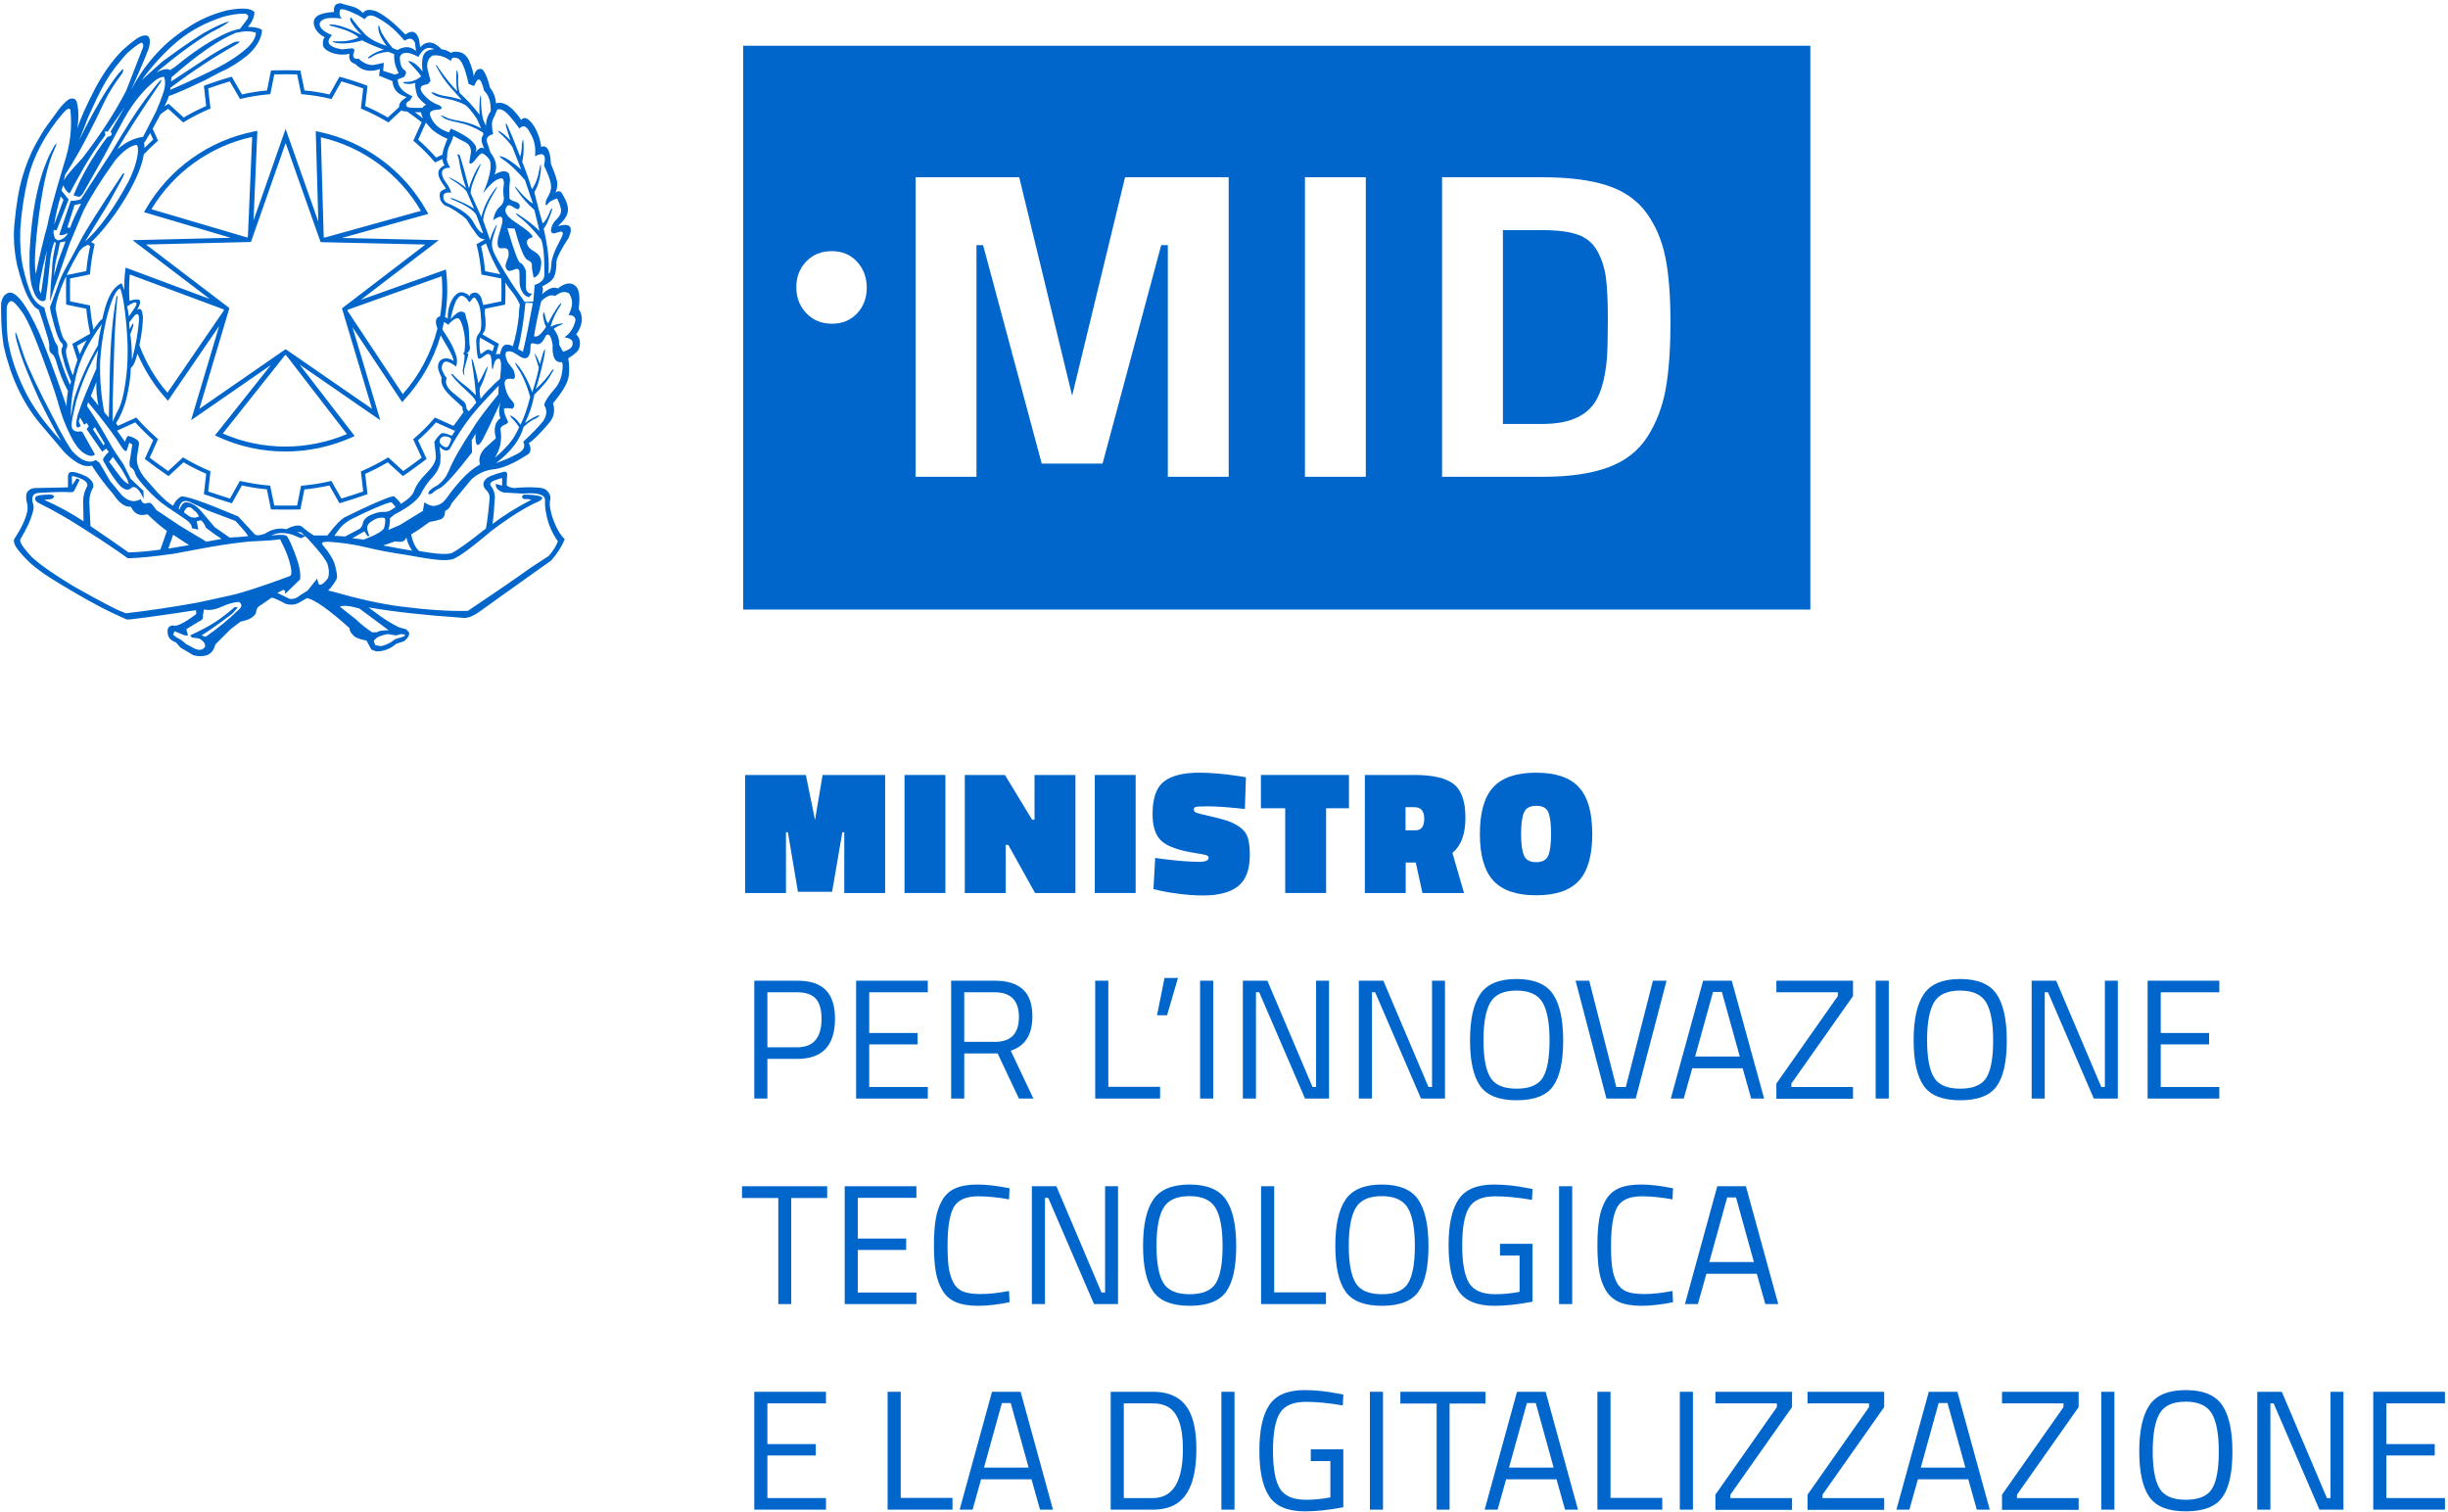 <?xml version="1.0" encoding="UTF-8"?>
<svg width="667px" height="412px" viewBox="0 0 667 412" version="1.1" xmlns="http://www.w3.org/2000/svg" xmlns:xlink="http://www.w3.org/1999/xlink">
    <!-- Generator: Sketch 61.2 (89653) - https://sketch.com -->
    <title>Group</title>
    <desc>Created with Sketch.</desc>
    <g id="Page-1" stroke="none" stroke-width="1" fill="none" fill-rule="evenodd">
        <g id="logo-mid-novembre-2019" transform="translate(-550, -258)" fill="#0066CC">
            <g id="Group" transform="translate(550.283, 258.903)">
                <path d="M157.369,83.236 C157.872,79.842 157.526,77.706 156.332,76.826 C155.075,75.946 153.536,76.229 151.713,77.674 C150.645,77.109 149.199,77.643 147.377,79.277 C147.691,78.46 147.723,77.737 147.472,77.109 C149.105,76.355 150.158,75.522 150.629,74.611 C151.101,73.7 151.336,72.27 151.336,70.322 C151.525,69.128 152.624,66.992 154.636,63.912 C156.018,60.833 155.044,59.765 151.713,60.708 C153.536,59.074 154.447,57.66 154.447,56.465 C154.573,55.335 154.101,53.889 153.033,52.13 C152.593,51.125 151.933,50.936 151.054,51.564 C151.368,50.936 151.54,50.182 151.572,49.302 C151.603,48.422 151.022,46.569 149.828,43.74 C149.639,40.033 148.76,38.493 147.189,39.122 C146.937,37.173 146.309,35.32 145.304,33.56 C143.795,31.298 142.601,30.701 141.722,31.769 C139.271,28.125 136.977,26.616 134.841,27.245 C134.777,25.674 134.243,24.26 133.238,23.003 C132.672,20.615 131.981,18.95 131.164,18.007 C130.033,17.568 129.248,18.196 128.808,19.892 C128.619,18.51 128.179,17.065 127.488,15.556 C126.797,14.048 125.697,13.263 124.189,13.2 C123.623,13.137 123.089,13.231 122.587,13.483 C121.581,12.854 120.733,12.54 120.042,12.54 C117.905,10.278 115.957,10.09 114.197,11.974 L113.915,9.995 C113.286,7.67 112.029,7.167 110.144,8.487 C107.065,5.282 104.426,3.177 102.226,2.171 C100.404,1.543 99.21,1.7 98.644,2.643 C97.702,1.7 96.696,1.104 95.628,0.852 C94.559,0.6 93.554,0.318 92.612,0.003 C91.166,-0.059 90.538,0.726 90.726,2.36 C88.464,2.486 86.909,2.879 86.061,3.538 C85.212,4.198 84.992,5.125 85.401,6.319 C85.809,7.513 86.736,8.487 88.181,9.241 C87.804,9.681 87.647,10.372 87.71,11.315 C87.773,12.257 88.778,13.043 90.726,13.671 C92.172,14.048 93.585,14.08 94.968,13.765 C94.654,15.211 95.157,16.122 96.476,16.499 C98.299,18.384 100.561,18.856 103.263,17.913 L102.981,19.704 L106.657,21.212 C106.782,22.972 107.599,24.229 109.107,24.983 L110.55,25.606 C110.238,25.641 108.888,26.757 108.868,26.936 C108.709,27.121 108.418,27.698 108.465,28.256 L105.389,31.111 C103.393,29.94 101.321,28.892 99.222,27.988 L99.846,22.495 L99.472,22.337 C98.39,21.879 93.81,20.404 92.609,20.105 L92.207,20.004 L89.499,24.837 C87.18,24.304 84.945,23.946 82.69,23.745 L81.565,18.33 L81.156,18.3 C80.497,18.253 78.866,18.236 77.559,18.236 C76.702,18.236 75.706,18.244 74.935,18.262 L74.518,18.262 C74.518,18.262 74.507,18.262 74.48,18.264 L74.48,18.263 L74.384,18.27 C74.378,18.271 74.366,18.272 74.366,18.272 L74.01,18.297 L73.999,18.298 L73.997,18.298 L73.997,18.298 L73.984,18.299 L73.974,18.299 L73.963,18.3 L73.962,18.3 L73.55,18.33 L72.466,23.746 C70.049,23.965 67.761,24.33 65.653,24.834 L62.862,20.002 L62.463,20.106 C61.323,20.401 56.786,21.872 55.652,22.334 L55.271,22.489 L55.896,27.988 C53.826,28.874 51.766,29.923 49.765,31.111 L45.633,27.355 L45.282,27.584 C45.113,27.694 44.841,27.883 44.532,28.1 C45.142,26.84 45.596,25.789 45.718,25.242 L46.518,24.983 L47.461,24.606 C50.603,23.349 53.274,22.006 55.725,20.875 L59.526,18.856 C62.165,17.725 64.679,16.185 67.067,14.237 C69.58,12.037 70.931,9.744 71.12,7.356 C70.68,6.791 69.392,6.476 67.255,6.413 C68.387,5.156 68.984,3.837 69.046,2.454 C68.229,1.323 65.779,1.134 61.694,1.888 C57.421,2.957 53.682,4.622 50.477,6.884 C47.209,8.958 44.271,11.487 41.664,14.472 C39.056,17.458 36.966,20.552 35.395,23.757 L37.28,19.421 C38.223,17.347 39.228,14.928 40.297,12.163 C40.611,10.843 40.627,9.901 40.344,9.335 C40.061,8.77 39.448,8.612 38.506,8.864 C37.5,9.115 35.678,10.435 33.039,12.823 C30.148,15.777 27.587,19.422 25.356,23.757 C23.125,28.093 21.602,31.518 20.785,34.031 C21.225,31.204 21.162,28.785 20.596,26.774 C20.282,25.957 19.591,25.736 18.522,26.113 C17.517,26.805 16.512,27.842 15.506,29.224 C14.501,30.607 13.526,31.943 12.584,33.231 C11.641,34.519 10.526,36.357 9.238,38.745 C7.949,41.132 6.818,43.961 5.844,47.228 C4.87,50.496 4.132,54.832 3.629,60.236 C3.315,63.693 3.566,67.4 4.383,71.359 C5.389,75.318 6.394,78.24 7.4,80.125 C8.405,82.01 9.348,83.111 10.227,83.424 C10.793,84.807 11.547,87.101 12.49,90.305 C12.992,91.814 13.212,92.961 13.149,93.746 C13.087,94.531 13.291,95.081 13.762,95.396 C14.233,95.71 14.626,96.338 14.94,97.281 C15.757,100.297 16.857,103.093 18.239,105.67 C17.988,107.053 17.862,108.435 17.862,109.818 C14.846,101.083 12.395,94.485 10.51,90.023 C6.865,81.916 4.006,78.209 1.933,78.9 C0.927,79.277 0.299,80.188 0.047,81.633 C-0.016,82.199 -0.016,83.645 0.047,85.969 C0.11,88.295 0.33,90.745 0.707,93.322 C2.592,101.68 5.829,108.655 10.416,114.248 L17.297,122.355 C18.679,123.737 19.999,124.758 21.256,125.418 C22.513,126.078 23.675,126.251 24.744,125.936 C26.315,128.45 28.294,131.089 30.682,133.854 C32.19,136.179 33.761,137.279 35.395,137.153 C36.086,138.661 37.123,139.416 38.506,139.416 L39.92,139.227 C41.868,141.112 43.627,142.62 45.198,143.752 L43.407,148.841 C40.265,149.281 37.374,149.533 34.735,149.596 C32.284,147.836 28.828,145.448 24.367,142.432 L24.084,136.776 C23.958,134.828 24.304,133.194 25.121,131.875 C25.309,130.806 24.712,129.833 23.33,128.953 C21.256,127.947 19.779,127.539 18.9,127.727 C18.522,127.853 18.302,128.198 18.239,128.764 L18.239,131.875 L9.285,132.063 C8.468,132.063 7.792,132.378 7.258,133.006 C6.724,133.634 6.708,134.891 7.211,136.776 C7.274,137.467 7.242,138.065 7.117,138.567 C6.677,140.578 5.514,143.029 3.629,145.92 C3.378,146.36 3.488,147.019 3.959,147.899 C4.43,148.778 5.609,150.161 7.494,152.047 C8.311,152.863 9.552,153.869 11.217,155.063 C12.883,156.257 15.82,158.079 20.03,160.53 C24.995,163.484 29.739,165.934 34.264,167.882 C35.207,167.945 41.491,167.097 53.116,165.337 L53.21,166.374 C49.88,168.888 47.743,169.924 46.801,169.485 C45.481,169.611 45.073,170.585 45.575,172.407 C45.952,173.224 46.644,173.79 47.649,174.104 L48.875,175.517 L52.362,177.591 C53.682,177.968 54.938,177.968 56.133,177.591 C57.264,177.152 58.018,176.177 58.395,174.669 L58.766,174.298 L62.542,170.522 L65.276,168.448 C67.413,168.071 68.795,167.317 69.423,166.185 C69.549,165.18 69.832,164.551 70.272,164.3 L73.571,162.038 C73.697,161.724 75.048,162.258 77.624,163.641 C78.881,163.955 79.981,163.892 80.923,163.452 L83.374,162.038 C85.573,162.541 89.438,165.275 94.968,170.239 C94.905,170.804 95.251,171.464 96.005,172.218 C96.445,172.784 97.639,173.255 99.587,173.632 L100.907,176.083 L102.226,176.554 C104.174,176.617 105.997,175.926 107.694,174.481 L109.767,173.821 C110.835,173.004 111.307,172.187 111.181,171.37 L110.333,170.522 L108.542,170.05 C106.279,168.982 103.986,167.537 101.661,165.715 L100.152,164.583 C107.002,165.777 115.517,166.72 125.697,167.411 C126.954,167.662 128.635,167.018 130.74,165.479 C132.845,163.939 139.208,159.399 149.828,151.858 C151.399,150.161 152.656,148.214 153.599,146.014 C152.656,145.134 151.823,143.877 151.101,142.243 C150.378,140.61 149.922,139.227 149.734,138.096 C149.482,137.028 149.451,136.069 149.64,135.221 C149.828,134.372 149.545,133.571 148.791,132.817 C148.477,132.378 147.754,132.095 146.623,131.969 C144.612,131.78 142.35,131.812 139.836,132.063 C138.642,131.938 137.951,131.655 137.763,131.215 L137.857,128.953 C138.045,127.947 137.763,127.507 137.009,127.633 C134.243,128.324 132.578,129.015 132.013,129.707 C131.196,130.587 131.227,131.529 132.107,132.535 C132.798,133.163 133.144,133.885 133.144,134.702 C132.767,138.85 132.421,141.647 132.107,143.091 C127.52,146.736 124.409,148.967 122.775,149.784 C121.455,150.224 118.502,150.036 113.915,149.218 C112.909,148.339 112.186,146.831 111.747,144.694 C113.318,143.752 114.983,142.62 116.742,141.301 C117.936,141.112 118.942,140.877 119.759,140.593 C120.576,140.311 120.984,139.541 120.984,138.284 C121.801,137.97 122.398,137.279 122.775,136.211 L128.242,129.612 C130.002,128.104 131.918,127.224 133.992,126.973 C136.506,126.784 139.773,125.371 143.795,122.732 C144.424,122.04 144.424,121.066 143.795,119.809 C144.989,119.118 146.937,117.17 149.64,113.965 C150.708,112.457 150.959,110.792 150.394,108.969 C152.907,105.953 154.321,103.565 154.636,101.805 C154.887,100.235 154.855,98.538 154.541,96.715 C155.735,95.961 156.568,95.317 157.039,94.783 C157.51,94.249 157.746,93.51 157.746,92.568 C157.746,91.625 157.4,90.84 156.709,90.211 C158.531,87.635 158.751,85.31 157.369,83.236 L157.369,83.236 Z M134.086,31.486 C134.526,30.607 134.841,29.884 135.029,29.319 C135.217,28.753 135.783,28.69 136.726,29.13 C137.668,29.57 139.177,31.236 141.25,34.126 C142.256,32.995 143.23,33.403 144.173,35.351 C145.304,37.111 145.743,39.216 145.492,41.667 C147.817,40.41 148.634,41.258 147.943,44.212 C148.948,46.286 149.561,47.904 149.781,49.067 C150.001,50.229 149.812,51.313 149.215,52.318 C148.618,53.324 148.336,54.093 148.367,54.628 C148.398,55.162 148.618,55.146 149.027,54.581 C149.435,54.015 150.268,53.544 151.525,53.167 C152.342,54.926 152.687,56.089 152.562,56.654 C152.561,57.346 152.137,58.1 151.289,58.917 C150.441,59.734 149.954,60.708 149.828,61.839 C149.828,62.404 150.111,62.687 150.676,62.687 L152.373,62.215 C153.253,62.09 153.284,62.781 152.467,64.289 C151.587,65.924 150.943,67.306 150.535,68.437 C150.127,69.568 149.922,70.479 149.922,71.171 C149.86,72.616 149.608,73.464 149.168,73.715 C149.294,71.893 149.247,69.992 149.027,68.013 C148.807,66.033 148.414,63.818 147.849,61.367 C148.351,60.928 149.042,59.451 149.922,56.937 C150.362,55.68 150.268,55.524 149.64,56.465 C148.948,58.351 148.257,59.514 147.566,59.953 C146.874,57.628 146.12,54.8 145.304,51.47 C146.246,49.899 146.843,47.92 147.095,45.531 C147.157,43.521 147.032,43.363 146.718,45.06 C146.34,47.448 145.649,49.302 144.644,50.622 C143.827,47.983 142.947,45.5 142.004,43.175 C142.319,41.856 142.444,40.316 142.382,38.556 C142.319,36.797 142.161,36.734 141.91,38.368 C141.91,39.688 141.753,40.819 141.439,41.761 L139.365,36.483 L138.046,33.466 C137.606,32.461 137.448,32.461 137.574,33.466 L138.8,37.425 C137.857,36.357 136.977,35.571 136.16,35.069 C135.343,34.566 135.186,34.597 135.689,35.163 C137.071,36.357 138.265,37.645 139.271,39.028 C140.088,41.038 140.904,43.112 141.722,45.249 C139.334,43.238 137.668,42.107 136.726,41.856 C135.532,41.416 135.532,41.635 136.726,42.515 C138.422,43.584 140.433,45.469 142.758,48.171 C143.513,50.37 144.235,52.507 144.927,54.581 C143.733,53.889 142.287,52.507 140.591,50.433 C139.836,49.679 139.805,49.805 140.496,50.81 C141.879,52.884 143.481,54.706 145.304,56.277 L146.718,62.027 C145.272,60.582 143.387,59.105 141.062,57.597 C140.056,56.968 139.994,57.094 140.873,57.974 C142.884,59.419 144.989,61.556 147.189,64.383 C147.817,66.143 148.1,69.38 148.037,74.092 C147.974,75.286 147.095,76.167 145.398,76.732 L145.021,81.257 L142.664,81.351 C141.407,79.591 140.449,78.224 139.789,77.25 C139.129,76.277 138.187,74.784 136.962,72.773 C135.736,70.762 134.841,69.128 134.275,67.871 C133.709,66.614 133.615,65.326 133.992,64.007 C134.369,62.687 134.683,61.682 134.935,60.99 C135.186,60.299 135.155,60.174 134.841,60.613 C134.086,61.933 133.552,63.221 133.238,64.478 L131.353,59.105 C131.541,56.968 132.672,54.235 134.746,50.904 C135.375,49.773 135.312,49.679 134.558,50.622 C132.672,53.135 131.447,55.68 130.882,58.257 L127.96,51.753 C127.897,50.559 128.651,48.297 130.222,44.966 C131.039,43.206 130.85,43.269 129.656,45.154 C128.651,47.04 127.928,48.799 127.488,50.433 C126.608,46.851 125.76,43.803 124.943,41.29 L124.283,41.101 L124.66,42.138 C125.163,45.28 125.854,48.014 126.734,50.339 C125.54,49.271 124.189,48.391 122.681,47.699 C121.864,47.259 121.864,47.354 122.681,47.983 C124.503,49.05 125.886,50.119 126.828,51.187 C127.582,52.947 128.274,54.549 128.902,55.994 C127.771,55.178 125.854,54.235 123.152,53.167 C122.147,52.978 122.147,53.104 123.152,53.544 C126.545,54.926 128.651,56.278 129.468,57.597 L131.353,62.592 C130.661,62.592 129.75,61.556 128.619,59.482 C127.677,57.723 125.32,56.026 121.55,54.392 C120.795,54.078 120.45,53.418 120.513,52.412 C120.638,51.721 121.361,51.439 122.681,51.564 C122.304,50.496 121.864,49.648 121.361,49.019 L120.607,47.888 C119.602,45.815 120.198,44.778 122.398,44.778 C121.581,43.521 121.298,42.547 121.55,41.856 C121.487,40.661 121.77,39.499 122.398,38.368 C122.775,37.613 123.058,36.86 123.247,36.106 C124.44,36.797 125.524,37.378 126.498,37.849 C127.472,38.32 127.991,39.185 128.054,40.441 L127.583,43.363 C127.771,43.929 128.274,43.741 129.091,42.798 C129.907,41.667 130.567,41.007 131.07,40.819 C131.761,41.132 132.421,41.698 133.05,42.515 C133.678,43.709 133.458,45.909 132.39,49.113 L131.353,51.753 C133.489,48.925 135.217,47.574 136.537,47.699 C136.977,48.014 137.119,48.658 136.962,49.632 C136.804,50.606 136.804,51.627 136.962,52.695 C137.119,53.764 136.757,54.675 135.877,55.429 C134.998,56.183 134.401,57.409 134.086,59.105 C136.097,57.597 136.914,57.88 136.537,59.953 L135.406,64.007 C135.092,65.955 135.406,66.866 136.349,66.74 C137.291,66.614 137.872,66.74 138.093,67.117 C138.312,67.494 138.36,68.154 138.234,69.097 C137.668,70.417 137.417,71.28 137.48,71.689 C137.543,72.097 137.715,72.443 137.998,72.726 C138.281,73.008 138.894,72.946 139.836,72.537 C140.779,72.129 141.25,72.412 141.25,73.385 C141.25,74.36 141.266,75.302 141.298,76.214 C141.329,77.125 141.627,78.02 142.193,78.9 C142.616,79.505 143.162,79.894 143.819,80.091 L144.738,79.088 C143.481,79.151 142.9,78.335 142.994,76.638 C143.088,74.941 143.073,73.621 142.947,72.679 C142.444,71.485 141.942,70.825 141.439,70.699 C140.936,70.573 139.773,67.431 137.951,61.273 L139.931,61.367 C141.376,66.646 142.538,69.489 143.419,69.898 C144.298,70.307 144.707,70.778 144.644,71.312 C144.581,71.846 144.738,72.993 145.115,74.753 C146.246,74.438 146.906,73.402 147.095,71.642 C147.409,70.008 146.937,68.751 145.681,67.871 C144.361,67.117 143.607,66.426 143.419,65.798 C143.041,64.729 143.45,64.069 144.644,63.818 C145.335,63.441 143.67,61.933 139.648,59.294 C137.574,57.848 136.946,56.56 137.763,55.429 C138.077,54.863 138.658,54.879 139.507,55.476 C140.355,56.073 140.904,56.215 141.156,55.9 C141.596,55.021 141.25,54.408 140.119,54.062 C138.988,53.716 138.454,53.324 138.517,52.884 C138.454,50.936 138.485,49.616 138.611,48.925 C138.737,48.234 138.674,47.417 138.423,46.474 C137.731,45.469 136.411,45.531 134.464,46.663 C134.903,45.594 135.013,44.558 134.794,43.552 C134.573,42.547 134.086,41.572 133.332,40.63 L132.39,37.708 C132.138,36.702 132.704,36.011 134.086,35.634 C133.646,33.686 133.646,32.303 134.086,31.486 L134.086,31.486 Z M132.013,99.826 C131.636,100.58 131.306,101.24 131.023,101.805 C130.74,102.371 130.41,102.937 130.033,103.502 C129.907,102.497 129.499,100.706 128.808,98.129 C128.242,96.37 128.085,96.401 128.337,98.223 C128.839,101.177 129.185,104.036 129.373,106.801 C128.305,105.67 127.221,104.696 126.122,103.879 C125.022,103.063 124.063,102.182 123.247,101.24 C122.555,100.8 122.429,100.862 122.869,101.428 C123.623,102.434 124.739,103.612 126.216,104.963 C127.692,106.314 128.588,107.21 128.902,107.65 C129.216,108.09 129.405,108.466 129.468,108.78 C128.902,109.535 128.242,110.32 127.488,111.137 C127.048,110.886 126.797,110.462 126.734,109.865 C126.671,109.268 126.467,108.828 126.122,108.545 C125.776,108.262 124.723,107.398 122.964,105.953 C121.393,104.57 120.89,103.314 121.455,102.182 C121.016,101.617 120.623,100.957 120.277,100.203 C119.932,99.449 120.01,98.711 120.513,97.988 C121.016,97.265 122.178,97.595 124.001,98.978 C124.315,97.909 124.315,96.904 124.001,95.961 C123.686,95.018 123.309,94.076 122.869,93.133 C122.052,91.625 121.267,90.337 120.513,89.269 C120.413,89.059 120.348,88.891 120.27,88.709 C120.424,88.09 120.567,87.469 120.693,86.844 C121.009,86.959 121.385,87.193 121.833,87.572 C123.403,85.876 124.44,85.388 124.943,86.111 C125.446,86.834 125.854,88.043 126.169,89.74 C126.483,91.437 126.514,93.196 126.263,95.018 L125.886,95.396 L126.263,95.773 C126.388,96.15 126.231,97.564 125.792,100.014 C125.791,100.517 125.948,101.02 126.263,101.523 C126.137,100.769 126.106,100.203 126.169,99.826 C126.231,99.512 126.436,98.774 126.781,97.611 C127.127,96.448 127.3,95.788 127.3,95.631 C127.3,95.474 127.317,95.364 126.815,95.301 C127.38,95.113 127.472,94.846 127.63,94.5 C127.787,94.154 127.818,93.809 127.724,93.463 C127.63,93.118 127.567,92.128 127.535,90.494 C127.504,88.86 127.347,87.619 127.064,86.771 C126.781,85.923 126.608,85.263 126.546,84.791 C126.483,84.32 126.106,84.053 125.414,83.99 C124.723,83.927 123.749,84.618 122.492,86.064 C123.058,83.361 123.639,81.555 124.236,80.644 C124.833,79.733 125.446,79.465 126.074,79.842 C126.702,80.22 127.111,80.628 127.3,81.068 C127.488,81.508 127.771,81.429 128.148,80.832 C128.525,80.235 128.839,80.031 129.091,80.22 C129.342,80.408 129.609,80.785 129.892,81.351 C130.174,81.916 130.379,82.513 130.505,83.142 C130.63,83.77 130.74,84.917 130.835,86.582 C130.929,88.248 130.725,89.363 130.222,89.928 C129.719,90.494 129.468,91.185 129.468,92.002 C129.593,95.27 129.845,96.888 130.222,96.857 C130.599,96.825 131.054,96.574 131.589,96.102 C132.123,95.632 132.594,95.459 133.002,95.584 C133.411,95.71 133.646,96.621 133.71,98.318 C133.772,100.014 133.929,100.188 134.181,98.836 C134.432,97.485 134.903,96.81 135.595,96.809 C136.286,96.81 136.411,98.632 135.972,102.277 C133.521,104.476 131.761,106.298 130.693,107.744 C130.316,106.173 130.3,105.073 130.646,104.444 C130.992,103.816 131.306,103.11 131.589,102.324 C131.871,101.538 132.107,100.831 132.296,100.203 C132.798,98.695 132.704,98.569 132.013,99.826 L132.013,99.826 Z M126.572,111.92 C126.561,111.938 126.541,111.968 126.526,111.991 C126.438,111.879 126.349,111.766 126.302,111.642 C126.39,111.724 126.482,111.81 126.572,111.92 L126.572,111.92 Z M119.803,117.285 C119.039,117.962 118.418,118.882 118.062,119.432 L118.439,122.92 C118.69,124.365 117.921,125.984 116.13,127.775 C114.339,129.565 113.16,131.215 112.595,132.723 C112.281,133.854 111.055,135.08 108.919,136.399 C108.793,136.022 108.29,135.425 107.411,134.608 C107.285,134.357 107.034,134.262 106.657,134.325 C104.52,134.891 100.215,136.776 93.743,139.981 C92.612,140.547 91.009,142.212 88.935,144.977 L85.259,144.977 C84.254,144.411 83.185,143.626 82.054,142.62 C81.237,141.992 79.792,142.212 77.719,143.28 C75.77,142.84 73.822,143.249 71.874,144.506 C70.68,144.945 69.8,145.04 69.235,144.788 L64.616,139.793 C55.064,135.771 49.848,133.98 48.969,134.42 C48.026,134.986 47.335,135.802 46.895,136.871 C45.952,136.431 44.538,135.236 42.653,133.288 L39.731,129.989 C37.595,127.601 36.715,125.339 37.092,123.203 L37.563,120.28 C37.626,119.84 37.563,119.495 37.374,119.244 C36.683,118.489 35.459,118.035 34.83,117.909 C34.696,117.852 34.287,117.711 33.823,119.412 C33.904,119.681 32.557,117.782 31.623,116.424 L36.576,114.173 C38.02,115.772 39.625,117.364 41.466,119.021 L39.17,124.114 L39.492,124.378 C40.408,125.128 44.272,127.916 45.282,128.574 L45.635,128.805 L49.727,125.047 C51.723,126.217 53.795,127.266 55.897,128.17 L55.27,133.725 L55.668,133.872 C56.822,134.299 61.364,135.768 62.491,136.09 L62.904,136.208 L65.622,131.357 C67.985,131.862 70.27,132.217 72.427,132.413 L73.555,137.886 L73.982,137.901 C74.656,137.924 76.28,137.932 77.574,137.932 C78.869,137.932 80.485,137.924 81.136,137.901 L81.565,137.885 L82.652,132.447 C85.108,132.193 87.343,131.836 89.459,131.361 L92.216,136.207 L92.626,136.09 C93.815,135.751 98.369,134.287 99.456,133.87 L99.847,133.719 L99.221,128.206 C101.359,127.256 103.419,126.195 105.353,125.047 L109.478,128.798 L109.827,128.58 C110.841,127.946 114.686,125.105 115.614,124.388 L115.957,124.123 L113.615,119.064 C115.473,117.428 117.08,115.822 118.509,114.175 L123.595,116.468 L123.859,116.146 C123.9,116.095 123.956,116.024 124.009,115.956 C123.376,116.96 122.873,117.765 122.856,117.812 C122.704,117.872 120.521,116.65 119.803,117.285 L119.803,117.285 Z M122.591,119.059 C122.31,119.734 121.992,120.876 121.36,120.949 C120.727,121.021 119.497,120.131 119.497,119.336 C119.497,118.54 120.147,117.979 120.948,117.979 C121.749,117.979 122.872,118.384 122.591,119.059 L122.591,119.059 Z M99.87,143.657 C99.555,142.589 99.932,141.741 101.001,141.112 C102.006,140.358 103.106,140.044 104.3,140.17 C104.803,140.233 104.834,141.144 104.394,142.903 C104.017,143.783 102.163,144.851 98.833,146.108 L95.722,145.731 L99.021,143.846 L99.87,145.166 L100.341,145.166 L99.87,143.657 Z M104.111,138.567 C103.294,138.505 102.195,138.772 100.812,139.368 C99.43,139.965 98.676,140.798 98.55,141.866 C98.299,142.62 97.953,143.091 97.513,143.28 C96.131,144.034 94.874,144.694 93.743,145.259 L90.821,145.071 L92.329,142.997 C93.083,142.118 94.057,141.332 95.251,140.641 C100.592,138.002 104.143,136.462 105.902,136.022 C106.216,135.896 106.499,135.991 106.751,136.305 L107.505,137.248 L106.468,137.907 C105.84,138.41 105.054,138.63 104.111,138.567 L104.111,138.567 Z M52.457,136.588 C51.451,136.022 50.634,135.834 50.005,136.022 C49.566,136.148 49.094,136.776 48.592,137.907 L48.403,137.719 C48.654,136.651 49.047,135.991 49.582,135.739 C50.115,135.488 50.791,135.551 51.608,135.928 L56.133,138.096 L63.862,141.018 C65.747,143.029 66.91,144.411 67.35,145.166 C65.779,145.354 64.082,145.48 62.26,145.543 L58.206,142.715 C56.572,140.766 55.378,139.353 54.624,138.473 C53.87,137.593 53.148,136.965 52.457,136.588 L52.457,136.588 Z M53.965,139.793 C53.085,140.233 52.205,140.233 51.325,139.793 L49.817,138.661 C50.32,137.404 50.98,136.996 51.797,137.436 L53.305,138.756 L53.965,139.793 Z M123.275,115.133 L118.213,112.851 L117.948,113.162 C116.412,114.966 114.661,116.717 112.596,118.514 L112.288,118.781 L114.607,123.791 C113.463,124.655 110.768,126.64 109.593,127.435 L105.486,123.701 L105.139,123.91 C103.036,125.18 100.775,126.345 98.419,127.373 L98.052,127.533 L98.673,133 C97.326,133.478 94.143,134.502 92.736,134.926 L90.003,130.121 L89.608,130.213 C87.308,130.75 84.867,131.14 82.146,131.408 L81.746,131.447 L80.67,136.826 C79.994,136.839 78.857,136.847 77.574,136.847 C76.283,136.847 75.133,136.839 74.445,136.826 L73.327,131.399 L72.922,131.366 C70.575,131.174 68.066,130.785 65.462,130.211 L65.068,130.125 L62.379,134.925 C60.998,134.506 57.826,133.479 56.445,132.997 L57.066,127.486 L56.692,127.328 C54.385,126.357 52.111,125.206 49.934,123.908 L49.587,123.701 L45.526,127.431 C44.345,126.622 41.631,124.664 40.504,123.795 L42.783,118.742 L42.485,118.476 C40.434,116.649 38.68,114.907 37.12,113.153 L36.854,112.854 L31.85,115.128 C31.703,114.932 31.516,114.677 31.315,114.404 C32.163,113.161 33.272,110.942 33.964,108.418 C34.933,104.884 35.382,100.988 35.341,99.5 C35.49,99.218 35.528,99.142 35.7,98.973 C36.179,98.606 36.7,97.222 37.17,95.449 C39.06,99.856 41.631,103.993 44.912,107.638 L45.484,108.274 L59.435,87.911 L52.295,111.854 L51.777,113.592 L53.269,112.56 L73.514,98.56 L58.292,117.72 L59.071,118.078 C64.88,120.753 71.077,122.109 77.491,122.109 C83.69,122.109 89.946,120.773 95.583,118.247 L96.361,117.898 L81.329,98.397 L101.848,112.56 L103.342,113.591 L102.822,111.854 L95.766,88.264 L109.286,108.648 L109.867,108.019 C114.55,102.954 117.907,96.929 119.797,90.465 C121.195,93.043 123.216,95.903 123.305,97.472 C122.007,96.315 119.066,96.284 119.06,99.097 C119.059,99.949 119.758,101.4 120.048,102.016 C119.448,105.017 122.908,107.215 125.732,110.043 C125.704,110.789 125.837,111.121 126.033,111.362 C125.109,112.662 123.909,114.312 123.275,115.133 L123.275,115.133 Z M31.436,80.031 C30.431,85.247 29.834,91.94 29.645,100.109 L29.551,105.482 L29.362,112.834 L28.137,111.42 C27.257,107.021 26.88,102.403 27.006,97.564 C27.195,93.982 27.76,90.117 28.703,85.969 C30.022,80.754 31.279,77.989 32.473,77.674 C33.164,79.497 33.73,82.875 34.17,87.808 C34.609,92.741 34.609,97.187 34.17,101.146 C33.604,106.173 32.756,109.566 31.625,111.326 L30.399,113.965 C30.399,110.069 30.446,106.896 30.541,104.444 C30.635,101.994 30.729,98.742 30.823,94.689 C30.918,90.635 31.185,86.032 31.625,80.88 C31.876,79.623 31.813,79.34 31.436,80.031 L31.436,80.031 Z M26.535,109.629 L24.461,106.99 L25.969,103.219 C25.906,105.293 26.095,107.43 26.535,109.629 L26.535,109.629 Z M26.44,93.133 C23.675,97.909 21.539,102.653 20.03,107.367 C19.653,108.812 19.339,110.54 19.088,112.551 C18.899,109.975 19.324,106.377 20.36,101.758 C21.397,97.139 23.77,92.348 27.477,87.383 C26.849,89.96 26.503,91.877 26.44,93.133 L26.44,93.133 Z M17.297,91.719 C16.669,91.091 15.852,88.263 14.846,83.236 C14.909,81.916 15.443,79.937 16.449,77.298 C16.794,76.391 17.245,75.377 17.743,74.316 L17.737,74.502 C17.695,75.672 17.695,80.486 17.737,81.656 L17.752,82.083 L23.226,83.211 C23.418,85.294 23.765,87.528 24.283,90.017 L19.426,92.78 L19.548,93.193 C19.731,93.808 20.291,95.573 20.817,97.181 C20.33,98.525 19.927,99.908 19.63,101.334 C19.064,100.454 18.742,99.182 18.239,97.516 C17.737,95.851 17.58,94.736 17.768,94.17 C18.271,93.291 18.114,92.474 17.297,91.719 L17.297,91.719 Z M23.325,91.811 C22.626,93.03 21.995,94.293 21.443,95.598 C21.155,94.705 20.888,93.862 20.714,93.297 L23.325,91.811 Z M67.649,65.035 L68.09,65.024 L68.236,64.608 L77.539,38.062 L86.924,64.653 L87.07,65.067 L87.513,65.077 L115.622,65.719 L93.243,82.844 L92.892,83.112 L93.018,83.533 L101.078,110.481 L77.899,94.48 L77.537,94.23 L77.175,94.48 L54.037,110.48 L62.099,83.447 L62.224,83.026 L61.874,82.758 L39.498,65.716 L67.649,65.035 Z M66.989,63.776 L40.978,56.101 C47.053,46.018 56.978,38.896 68.423,36.404 L67.262,63.53 L67.178,63.772 L66.989,63.776 Z M87.141,36.497 C98.631,39.153 108.487,46.403 114.395,56.543 L88.229,63.819 L87.981,63.814 L87.916,63.628 L87.141,36.497 Z M118.91,88.609 C117.247,95.164 114.043,101.303 109.456,106.468 L94.44,83.83 L94.368,83.589 L94.523,83.47 L120.065,74.362 C120.391,78.04 120.235,81.709 119.626,85.284 C118.891,85.438 118.37,86.044 118.5,87.152 C118.551,87.59 118.703,88.085 118.91,88.609 L118.91,88.609 Z M94.248,117.361 C88.99,119.588 83.215,120.762 77.491,120.762 C71.561,120.762 65.822,119.567 60.418,117.208 L77.331,95.922 L77.537,95.778 L77.698,95.89 L94.248,117.361 Z M60.749,83.505 L60.693,83.694 L45.345,106.095 C42.012,102.24 39.465,97.855 37.699,93.189 C38.382,89.903 38.825,86.205 38.6,84.838 C38.411,83.833 38.176,83.315 37.893,83.283 C37.61,83.252 37.343,83.33 37.092,83.519 L37.657,82.387 C37.972,81.57 37.972,81.037 37.657,80.785 C37.5,80.618 36.272,80.616 35.008,81.062 C34.837,78.682 34.848,76.278 35.084,73.872 L60.55,83.354 L60.749,83.505 Z M35.584,87.76 L35.018,88.797 L34.924,86.912 L36.338,85.121 C37.28,84.179 37.689,84.681 37.563,86.629 C37.374,89.457 36.746,92.976 35.678,97.187 C35.615,93.73 35.458,91.405 35.207,90.211 L36.055,87.855 C36.118,87.038 35.961,87.007 35.584,87.76 L35.584,87.76 Z M36.149,81.539 C36.966,81.351 37.123,81.728 36.621,82.671 L34.83,85.31 C34.704,84.241 34.547,83.33 34.358,82.576 C34.987,82.136 35.584,81.791 36.149,81.539 L36.149,81.539 Z M134.38,93.305 C134.275,93.689 134.111,94.23 133.924,94.827 C133.38,94.412 132.608,94.224 132.152,94.549 C132.131,94.565 131.293,95.153 130.775,95.547 C130.598,95.681 130.444,94.683 130.388,93.94 C130.361,93.452 130.274,91.85 130.548,91.106 L134.38,93.305 Z M135.955,95.614 C136.008,95.547 135.225,95.434 134.794,95.673 C135.137,94.599 135.434,93.622 135.537,93.157 L135.624,92.767 L131.157,90.204 C131.331,89.959 131.513,89.692 131.663,89.423 C132.161,88.528 132.116,86.422 131.771,84.21 C131.81,83.878 131.864,83.537 131.893,83.21 L137.35,82.086 L137.379,81.675 C137.442,80.805 137.457,77.965 137.426,76.061 C137.629,76.38 137.815,76.703 138.023,77.022 C138.011,77.149 140.477,79.77 141.365,82.141 C141.066,83.675 141.102,84.995 141.094,85.07 C140.77,88.101 140.225,90.883 139.459,93.416 C136.787,92.125 136.349,93.884 135.955,95.614 L135.955,95.614 Z M142.864,81.671 C143.241,81.545 144.088,81.649 144.905,81.649 C144.025,86.425 143.01,91.656 142.193,94.924 L140.873,94.17 C142.004,89.646 142.612,84.562 142.864,81.671 L142.864,81.671 Z M136.037,73.809 L131.893,72.986 C131.673,70.572 131.308,68.284 130.804,66.176 L132.136,65.419 C133.125,68.285 134.445,71.077 136.037,73.809 L136.037,73.809 Z M120.685,39.393 C120.497,39.912 120.344,40.552 120.277,41.213 L118.543,42.022 C117.018,40.295 115.413,38.69 113.654,37.134 L115.755,32.512 C116.09,32.937 116.526,33.439 117.072,34.031 C118.095,35.142 120.018,36.237 121.642,36.925 C121.536,37.044 121.092,38.268 120.685,39.393 L120.685,39.393 Z M122.587,15.745 C122.65,14.865 123.231,14.598 124.33,14.944 C125.43,15.289 126.451,17.631 127.394,21.966 L128.902,22.532 C129.405,21.338 129.813,20.741 130.127,20.741 C130.63,20.741 131.133,21.778 131.636,23.851 C132.892,24.983 133.489,26.837 133.427,29.413 C132.61,30.481 132.17,31.801 132.107,33.372 L131.353,31.675 C130.913,29.79 130.725,27.81 130.787,25.736 C130.725,24.857 130.63,24.857 130.505,25.736 C130.316,27.559 130.285,29.099 130.41,30.356 C128.714,28.156 126.891,26.176 124.943,24.417 C124.566,23.035 124.44,21.464 124.566,19.704 C124.377,18.196 124.22,17.85 124.095,18.667 C123.969,20.552 124.032,22.312 124.283,23.946 C122.838,22.501 121.141,20.396 119.193,17.63 C118.69,16.751 118.471,16.562 118.533,17.065 C119.727,19.327 120.984,21.212 122.304,22.72 C123.623,24.229 124.692,25.423 125.509,26.302 C123.875,25.799 122.461,25.47 121.267,25.313 C120.073,25.155 118.973,24.826 117.968,24.323 C117.025,24.134 117.057,24.354 118.062,24.983 C118.628,25.36 119.775,25.705 121.503,26.02 C123.231,26.334 124.849,26.868 126.357,27.622 C127.174,28.125 128.274,29.413 129.656,31.486 L130.787,34.031 C129.028,33.089 127.08,32.429 124.943,32.052 C122.807,31.675 121.55,31.329 121.173,31.015 C119.539,30.324 119.35,30.387 120.607,31.204 C120.984,31.581 122.319,32.005 124.613,32.476 C126.907,32.947 129.122,33.843 131.259,35.163 L131.447,35.728 C131.007,36.231 130.85,36.923 130.976,37.802 L131.636,39.687 C131.07,38.996 130.285,39.31 129.279,40.63 C129.656,39.813 129.562,39.059 128.997,38.368 C128.116,37.048 125.98,35.634 122.587,34.126 L122.021,35.163 C119.256,34.283 117.528,32.649 116.837,30.261 C116.774,29.507 117.434,29.083 118.816,28.988 C120.198,28.895 120.419,28.502 119.476,27.81 C117.654,27.182 116.145,26.113 114.951,24.606 C114.134,23.537 114.134,22.783 114.951,22.343 L116.365,21.966 L117.025,21.118 L116.177,17.819 C115.925,16.122 116.397,14.928 117.591,14.237 C119.287,13.986 120.953,14.488 122.587,15.745 L122.587,15.745 Z M104.111,18.384 L104.3,16.216 L102.509,16.593 C100.812,17.159 99.116,16.656 97.419,15.085 C96.288,15.274 95.816,14.834 96.005,13.765 C96.445,12.823 96.319,12.32 95.628,12.257 L92.894,12.54 C91.135,12.289 89.972,11.786 89.407,11.032 C89.03,10.403 89.281,9.618 90.161,8.675 C88.464,7.984 87.412,7.23 87.003,6.413 C86.595,5.596 86.846,4.937 87.757,4.434 C88.668,3.931 90.349,3.837 92.8,4.151 C92.235,3.46 92.077,2.737 92.329,1.983 C92.392,1.229 94.025,1.637 97.23,3.208 L99.116,4.34 C99.618,3.397 100.467,3.114 101.661,3.491 C103.106,4.182 104.457,5.015 105.714,5.989 C106.971,6.963 108.385,8.361 109.956,10.183 C111.275,9.304 112.218,9.493 112.784,10.749 L113.066,13.011 C111.684,11.692 109.987,11.597 107.976,12.729 L106.657,12.163 C104.834,9.964 103.734,8.298 103.357,7.167 C102.98,5.722 102.792,5.596 102.792,6.79 C102.854,8.047 103.609,9.65 105.054,11.597 C102.289,10.718 100.262,9.587 98.974,8.204 C97.686,6.821 96.696,5.659 96.005,4.716 C95.314,3.586 95.031,3.586 95.157,4.716 C95.911,6.099 96.948,7.387 98.267,8.581 C97.262,8.141 96.319,7.702 95.439,7.261 C93.24,6.319 91.418,5.817 89.972,5.753 C89.281,5.754 89.25,5.879 89.878,6.13 C92.329,6.759 94.104,7.34 95.204,7.874 C96.303,8.408 97.042,8.896 97.419,9.335 C95.659,10.09 93.837,10.435 91.952,10.372 C90.758,10.309 90.223,10.341 90.349,10.466 C90.475,10.592 90.852,10.718 91.48,10.843 C93.743,11.095 96.036,10.843 98.362,10.09 C100.058,10.969 102.038,11.818 104.3,12.634 C102.918,12.949 101.566,13.577 100.247,14.52 C99.744,15.148 99.995,15.18 101.001,14.614 C102.006,13.86 103.515,13.388 105.525,13.2 L107.128,13.86 C107.002,15.557 107.411,17.285 108.353,19.044 L107.316,19.421 L104.111,18.384 Z M111.464,26.397 L112.102,25.327 C110.056,24.392 108.168,23.281 108.071,20.741 L109.767,20.081 C110.521,19.201 110.537,18.542 109.814,18.101 C109.091,17.662 108.699,16.499 108.636,14.614 C109.327,13.106 111.024,13.106 113.726,14.614 C114.92,12.289 116.365,11.597 118.062,12.54 C116.24,12.54 115.171,13.326 114.857,14.897 C114.669,15.902 114.669,17.128 114.857,18.573 C114.229,17.693 113.475,16.939 112.595,16.31 C110.898,15.431 110.584,15.525 111.652,16.593 C112.721,17.662 113.663,18.761 114.48,19.892 C113.098,21.024 111.589,21.527 109.956,21.401 C109.39,21.652 109.484,21.809 110.239,21.872 C110.992,22.06 111.872,21.998 112.878,21.683 C112.752,22.689 113.082,24.357 113.522,25.362 C114.119,26.22 114.915,26.978 115.847,27.668 C115.407,27.794 115.047,28.028 114.858,28.467 C112.395,28.512 111.323,28.479 110.824,28.272 C110.718,28.198 110.619,28.13 110.522,28.064 C110.485,28.015 110.453,27.963 110.431,27.903 C110.299,27.486 110.225,27.104 111.464,26.397 L111.464,26.397 Z M114.987,31.322 C114.401,30.872 113.583,30.26 112.741,29.645 C113.305,29.672 113.87,29.705 114.427,29.693 C114.464,30.124 114.712,30.798 114.987,31.322 L114.987,31.322 Z M45.528,28.726 L49.633,32.458 L49.979,32.248 C52.164,30.929 54.422,29.779 56.691,28.83 L57.067,28.673 L56.443,23.193 C57.799,22.692 60.967,21.663 62.339,21.266 L65.121,26.084 L65.518,25.985 C67.795,25.415 70.3,25.014 72.964,24.792 L73.371,24.758 L74.45,19.362 C75.122,19.337 76.264,19.322 77.559,19.322 C78.855,19.322 80,19.337 80.671,19.362 L81.792,24.759 L82.197,24.792 C84.663,24.991 87.101,25.382 89.647,25.986 L90.046,26.081 L92.745,21.265 C94.149,21.66 97.345,22.69 98.674,23.189 L98.052,28.672 L98.426,28.83 C100.731,29.8 103.005,30.951 105.184,32.25 L105.533,32.458 L109.074,29.172 C109.248,29.268 109.456,29.35 109.726,29.403 C110.033,29.438 110.363,29.462 110.68,29.494 C112.009,30.436 113.758,31.736 114.613,32.402 L112.332,37.42 L112.637,37.685 C114.583,39.383 116.335,41.136 117.994,43.043 L118.262,43.351 L120.268,42.415 C120.328,43.092 120.513,43.725 120.891,44.197 C120.681,44.094 119.781,44.724 119.458,45.223 C118.285,47.038 120.827,49.64 121.231,50.536 C121.035,50.513 120.332,50.869 119.961,51.134 C119.086,51.756 119.384,54.88 121.869,55.414 C122.49,55.714 125.344,57.372 126.77,58.824 C127.048,59.108 127.848,60.613 128.988,62.11 C129.597,62.91 130.239,64.257 131.729,64.291 C131.739,64.322 131.752,64.352 131.762,64.382 L129.554,65.639 L129.654,66.038 C130.223,68.318 130.624,70.822 130.846,73.485 L130.88,73.892 L136.318,74.971 C136.372,76.402 136.372,79.762 136.317,81.19 L131.375,82.209 C131.23,81.585 131.073,80.974 130.896,80.414 C130.602,79.484 129.99,79.039 129.454,78.829 C129.236,78.744 127.829,78.823 127.56,79.905 C127.485,79.291 126.495,78.925 125.761,78.752 C123.699,78.264 121.494,82.222 121.741,85.9 C121.488,85.7 121.223,85.562 120.956,85.451 C121.624,81.497 121.762,77.434 121.32,73.366 L121.227,72.519 L98.02,80.794 L117.836,65.631 L119.277,64.528 L117.462,64.487 L92.872,63.925 L116.41,57.379 L115.995,56.633 C109.814,45.514 99.093,37.627 86.582,34.995 L85.747,34.819 L86.451,59.479 L78.139,35.927 L77.535,34.217 L76.935,35.929 L68.796,59.153 L69.841,34.745 L69.002,34.91 C56.544,37.36 45.745,45.108 39.377,56.167 L38.951,56.906 L62.594,63.882 L37.652,64.487 L35.837,64.53 L37.28,65.631 L56.861,80.544 L33.941,72.01 L33.84,72.86 C33.631,74.627 33.546,76.392 33.554,78.151 C33.33,77.433 33.102,76.81 32.937,76.452 C32.805,76.162 32.395,76.473 32.382,76.482 C29.744,78.081 28.571,81.578 27.633,85.918 L26.876,86.612 C26.284,87.354 25.722,88.124 25.177,88.908 C24.736,86.665 24.43,84.616 24.272,82.715 L24.238,82.311 L18.811,81.193 C18.784,79.752 18.784,76.406 18.811,74.965 L24.239,73.847 L24.272,73.441 C24.462,71.084 24.84,68.644 25.426,65.982 L25.513,65.589 L24.547,65.048 C28.905,61.212 37.638,49.188 38.916,41.138 C40.074,39.921 41.256,38.747 42.48,37.687 L42.786,37.421 L41.313,34.181 C42.017,32.933 42.78,31.533 43.478,30.191 C44.276,29.611 45.035,29.066 45.528,28.726 L45.528,28.726 Z M17.87,74.051 C18.803,72.088 19.952,69.916 21.334,67.546 C21.454,67.381 22.43,66.322 22.73,66.248 C22.97,66.188 23.277,66.021 23.628,65.777 L24.28,66.142 C23.764,68.549 23.417,70.784 23.225,72.948 L17.87,74.051 Z M38.971,37.903 C38.887,38.27 39.632,37.1 40.649,35.343 L41.463,37.133 C40.649,37.85 39.857,38.622 39.073,39.412 C39.08,38.884 39.053,38.376 38.971,37.903 L38.971,37.903 Z M69.423,8.016 C69.423,9.21 68.701,10.529 67.255,11.974 C65.056,13.986 62.307,15.84 59.008,17.536 C55.708,19.233 51.419,21.244 46.141,23.569 L46.141,23.003 C52.551,18.227 58.489,14.331 63.956,11.315 C65.402,10.435 65.276,10.184 63.579,10.56 C61.694,11.504 59.62,12.666 57.358,14.048 C53.587,16.499 49.911,18.919 46.33,21.306 L46.424,20.175 C53.587,13.891 59.463,9.838 64.05,8.016 C66.313,7.513 68.104,7.513 69.423,8.016 L69.423,8.016 Z M48.168,10.278 C51.592,7.45 55.693,5.251 60.469,3.679 C62.794,3.051 64.805,2.768 66.501,2.831 C67.318,3.02 67.538,3.491 67.161,4.245 L65.087,6.979 C63.265,7.23 60.767,8.267 57.594,10.09 C54.42,11.912 51.011,14.331 47.366,17.347 L46.047,18.196 C45.355,17.693 44.099,17.913 42.276,18.856 C48.058,14.017 53.085,10.341 57.358,7.827 C60.123,6.444 61.725,5.471 62.165,4.905 C60.783,5.282 58.835,6.146 56.321,7.497 C53.807,8.848 49.66,11.66 43.879,15.933 L38.317,20.929 C41.459,16.656 44.743,13.106 48.168,10.278 L48.168,10.278 Z M42.37,20.741 C43.376,20.175 44.067,19.955 44.444,20.081 C44.696,20.71 44.758,21.574 44.633,22.673 C44.507,23.773 43.69,26.083 42.182,29.601 L38.694,36.388 C36.243,36.702 33.918,37.834 31.719,39.781 C32.85,37.834 34.217,35.603 35.819,33.089 C37.422,30.575 39.92,26.805 43.313,21.778 C43.878,20.835 43.894,20.6 43.36,21.071 C42.826,21.542 41.396,23.349 39.071,26.491 C36.746,29.633 33.636,34.503 29.739,41.101 C29.325,41.735 28.679,42.726 27.805,44.068 C26.404,46.218 24.413,49.278 21.822,53.261 C21.507,53.575 20.565,53.764 18.994,53.826 L15.883,62.97 C16.135,63.347 16.92,63.221 18.239,62.592 C17.611,63.787 16.669,64.446 15.412,64.572 L14.658,64.007 L14.281,62.592 L14.375,61.744 L15.129,61.839 L18.428,53.449 L16.449,50.999 L16.92,49.585 C17.548,50.904 18.145,51.627 18.711,51.753 C19.591,50.056 20.863,47.747 22.529,44.825 C24.194,41.903 26.158,38.933 28.42,35.917 L28.326,35.163 C28.326,34.723 28.545,34.692 28.985,35.069 L33.698,28.281 L29.834,34.974 C30.462,35.666 30.179,36.137 28.985,36.388 C24.964,41.73 21.884,47.04 19.748,52.318 L20.691,52.601 C21.256,52.853 21.79,52.601 22.293,51.847 L28.043,41.667 L33.51,31.486 C36.086,26.9 39.04,23.318 42.37,20.741 L42.37,20.741 Z M21.822,54.581 C20.502,57.031 19.496,59.231 18.805,61.179 L18.051,61.085 L20.03,54.958 L21.822,54.581 Z M17.58,64.855 L15.695,69.945 L14.375,74.375 L14.846,70.605 L15.506,67.871 L16.072,65.138 L17.58,64.855 Z M14.469,60.33 C14.909,57.503 15.506,54.926 16.26,52.601 L17.014,53.544 L14.469,60.33 Z M19.277,43.835 C21.79,39.75 24.806,33.969 28.326,26.491 C29.394,24.292 30.965,21.809 33.039,19.044 C33.667,17.599 33.321,17.631 32.002,19.138 C28.923,22.972 25.341,29.036 21.256,37.331 L23.047,32.806 C23.361,31.801 24.367,29.523 26.063,25.972 C27.76,22.422 29.425,19.61 31.059,17.536 C32.693,15.462 33.824,14.111 34.452,13.483 C36.715,11.535 38.034,10.624 38.411,10.749 C38.726,11.001 38.82,11.409 38.694,11.974 L34.075,23.851 C31.059,29.695 27.1,35.791 22.199,42.138 C20.125,44.401 18.837,45.846 18.334,46.474 C17.831,47.103 17.423,47.7 17.108,48.265 L17.486,46.663 L19.277,43.835 Z M15.6,95.301 C15.6,94.045 15.459,93.259 15.176,92.944 C14.893,92.631 14.611,92.049 14.328,91.201 C14.045,90.353 13.621,89.096 13.055,87.431 C12.49,85.765 12.081,84.273 11.83,82.953 C11.828,82.952 11.826,82.95 11.824,82.95 L11.824,82.951 C11.688,82.89 11.574,82.805 11.444,82.737 C9.956,81.967 8.846,80.78 8.154,79.135 C7.399,77.345 6.693,75.004 6.033,72.113 C5.373,69.222 5.106,65.766 5.232,61.744 C5.546,56.968 6.237,52.319 7.305,47.794 C8.876,41.51 12.081,35.54 16.92,29.884 C17.988,28.69 18.648,28.408 18.9,29.036 C19.151,31.549 19.135,33.985 18.852,36.341 C18.57,38.697 17.957,41.321 17.014,44.212 C14.563,52.381 13.087,57.88 12.584,60.708 C11.641,64.038 10.604,68.374 9.473,73.715 C8.971,71.139 9.269,65.719 10.369,57.456 C11.468,49.192 12.867,43.301 14.563,39.781 C15.38,37.959 15.349,37.676 14.469,38.933 C10.636,45.469 8.405,55.115 7.777,67.871 C7.651,72.333 7.902,75.554 8.531,77.533 C9.159,79.513 9.882,80.66 10.699,80.974 C10.809,81.037 10.921,81.082 11.035,81.109 C11.148,81.137 11.264,81.147 11.382,81.139 C11.618,81.123 11.861,81.036 12.113,80.88 C12.49,78.491 12.741,76.559 12.867,75.083 C12.992,73.606 13.165,71.878 13.385,69.898 C13.605,67.919 13.998,66.269 14.563,64.949 L14.94,65.326 C14.312,68.217 13.982,70.228 13.951,71.359 C13.919,72.49 13.841,73.621 13.715,74.753 C13.589,75.883 13.464,78.051 13.338,81.257 C14.092,78.68 14.909,76.229 15.789,73.904 L18.711,65.421 L22.481,56.465 C24.555,52.444 27.446,47.857 31.153,42.704 C33.353,40.128 35.301,38.745 36.998,38.556 C37.437,39.185 37.437,40.473 36.998,42.421 C36.558,44.369 35.803,46.412 34.735,48.548 C34.714,48.587 34.693,48.623 34.671,48.662 C34.673,48.663 34.671,48.663 34.672,48.664 C34.405,49.156 34.14,49.615 33.874,50.089 C33.644,50.5 33.412,50.926 33.182,51.324 C32.902,51.809 32.623,52.263 32.344,52.729 C32.12,53.101 31.896,53.489 31.674,53.849 C31.387,54.312 31.102,54.742 30.816,55.185 C30.603,55.516 30.388,55.863 30.175,56.183 C29.893,56.605 29.613,56.995 29.332,57.397 C29.117,57.704 28.901,58.028 28.687,58.324 C28.404,58.715 28.123,59.072 27.841,59.441 C27.632,59.716 27.421,60.007 27.213,60.271 C26.922,60.637 26.633,60.969 26.343,61.313 C26.145,61.548 25.946,61.799 25.749,62.024 C25.426,62.391 25.106,62.722 24.785,63.06 C24.623,63.231 24.46,63.42 24.298,63.583 C23.816,64.07 23.336,64.526 22.858,64.949 L29.362,54.392 L32.473,48.736 C33.667,46.6 33.887,45.846 33.133,46.474 C26.786,56.026 22.984,62.028 21.727,64.478 C20.47,66.929 19.245,69.222 18.051,71.359 C16.857,73.496 16.072,75.161 15.695,76.355 C15.317,77.549 14.532,79.686 13.338,82.765 C13.338,83.33 13.715,84.964 14.469,87.667 C15.223,90.368 15.867,91.955 16.402,92.426 C16.936,92.898 16.983,93.416 16.543,93.982 C16.355,94.485 16.48,95.427 16.92,96.809 C17.234,98.318 17.957,100.392 19.088,103.031 L18.805,103.973 C17.611,101.334 16.543,98.444 15.6,95.301 L15.6,95.301 Z M12.49,67.306 C11.861,72.333 11.327,76.261 10.887,79.088 L10.51,78.334 C10.133,77.769 10.793,74.092 12.49,67.306 L12.49,67.306 Z M42.37,138.096 L41.145,136.493 C40.768,136.053 40.25,135.959 39.59,136.211 C38.93,136.462 38.411,136.085 38.035,135.079 C36.338,136.085 34.609,135.708 32.85,133.948 L29.739,130.178 L26.817,125.182 L25.781,124.428 C25.184,124.809 24.524,124.944 23.802,124.837 C22.573,124.675 21.162,123.857 19.748,122.355 C18.868,121.537 16.983,118.301 14.092,112.646 C10.259,105.356 7.651,99.857 6.269,96.15 C5.263,93.07 4.603,91.123 4.289,90.305 C3.975,89.489 3.849,89.473 3.912,90.258 C3.975,91.044 4.446,92.803 5.326,95.537 C6.206,98.271 7.839,102.277 10.227,107.555 C12.301,111.828 14.343,115.725 16.355,119.244 C11.704,114.216 8.342,109.504 6.269,105.105 C4.195,100.769 2.812,96.747 2.121,93.039 C1.807,91.72 1.618,89.693 1.556,86.959 C1.493,84.226 1.525,82.702 1.65,82.387 C1.964,81.445 2.404,81.037 2.969,81.162 C3.346,81.162 4.21,82.058 5.561,83.849 C6.913,85.64 8.751,89.661 11.076,95.914 C13.401,102.167 14.831,106.267 15.365,108.215 C15.899,110.163 16.433,111.86 16.967,113.305 C17.501,114.751 18.145,116.227 18.9,117.736 C20.03,119.998 21.162,121.537 22.293,122.355 C23.784,123.41 24.872,123.599 25.588,122.912 L22.14,116.747 C21.827,116.609 21.474,116.583 21.068,116.699 C21.001,116.701 20.96,116.677 20.897,116.676 C20.894,116.685 20.89,116.701 20.885,116.701 C20.737,116.699 20.633,116.647 20.504,116.623 C20.505,116.624 20.505,116.624 20.505,116.624 C19.504,116.438 19.064,115.64 19.277,114.153 C19.402,113.023 19.811,111.074 20.502,108.309 C21.884,103.659 23.864,99.041 26.44,94.453 C26.126,96.464 25.969,98.161 25.969,99.543 C23.644,104.759 21.947,108.969 20.879,112.174 C20.313,114.499 20.345,115.63 20.973,115.568 L21.727,115.19 L21.162,113.871 L21.539,112.834 L22.67,114.813 L23.33,114.342 L23.895,115.19 L23.33,116.039 L27.571,122.166 L28.608,121.317 L29.362,122.166 C28.105,123.423 27.603,124.239 27.854,124.616 C28.985,126.69 30.022,128.356 30.965,129.612 C32.85,132.378 34.39,133.163 35.584,131.969 C35.961,131.655 36.432,131.717 36.998,132.157 C37.563,132.597 38.192,133.54 38.883,134.986 L38.788,132.817 L35.301,129.518 L33.321,125.559 C31.687,123.234 30.525,121.443 29.834,120.186 C29.143,118.929 28.278,117.421 27.242,115.662 C26.205,113.902 24.932,111.923 23.424,109.723 L23.707,108.687 L26.723,112.362 C29.425,115.819 31.326,118.443 32.426,120.234 C33.526,122.024 34.17,122.449 34.358,121.506 L34.924,119.715 L35.772,120.186 L35.207,123.862 L35.018,124.993 C34.955,125.874 35.128,126.392 35.537,126.549 C35.945,126.706 36.306,127.287 36.621,128.293 C36.809,128.921 37.799,130.225 39.59,132.204 C41.381,134.184 43.266,135.849 45.245,137.2 C47.225,138.551 48.859,139.651 50.147,140.5 C51.435,141.348 52.048,142.18 51.985,142.997 L53.776,143.375 L53.305,141.112 L54.436,140.829 C55.001,141.206 55.473,141.898 55.85,142.903 C57.484,144.16 58.897,145.166 60.092,145.92 L55.944,146.674 L48.875,142.432 L42.37,138.096 Z M25.026,116.039 L25.592,115.473 L28.231,119.903 L27.948,120.469 L25.026,116.039 Z M29.457,124.899 L30.494,123.579 L32.944,127.068 L34.358,129.612 L34.83,131.026 C33.95,130.587 33.196,129.926 32.567,129.047 L31.059,127.068 L29.457,124.899 Z M51.231,147.616 L45.575,148.559 L46.895,144.788 L51.231,147.616 Z M64.71,165.243 C62.071,167.819 59.086,170.271 55.756,172.595 L54.624,172.218 C56.572,171.025 59.337,169.076 62.919,166.374 L64.522,164.583 L63.673,164.489 C62.48,165.557 61.112,166.641 59.573,167.741 C58.033,168.841 56.258,169.893 54.247,170.899 L51.514,172.218 L51.985,172.784 L54.059,173.067 C55.253,173.821 55.756,174.575 55.567,175.329 C54.938,176.272 53.933,176.397 52.551,175.706 L50.288,174.481 C49.471,173.664 48.654,173.098 47.838,172.784 L46.895,172.03 L47.272,171.087 L50.1,172.218 L50.948,172.218 L50.477,170.522 L53.87,168.448 C54.75,168.134 55.127,167.6 55.001,166.846 L55.284,165.149 C56.73,165.463 58.3,165.227 59.997,164.442 C61.694,163.656 63.296,163.201 64.805,163.075 C65.747,163.703 65.716,164.426 64.71,165.243 L64.71,165.243 Z M62.448,161.331 C59.18,162.054 56.227,162.698 53.588,163.263 C46.989,164.458 40.485,165.432 34.075,166.185 C32.442,165.746 27.729,163.327 19.936,158.928 C14.406,155.597 10.542,152.895 8.342,150.821 C5.829,148.119 4.823,146.485 5.326,145.92 C6.96,143.217 8.059,140.829 8.625,138.756 C8.876,137.876 8.939,137.185 8.813,136.682 C8.122,134.546 8.625,133.446 10.322,133.382 C14.532,133.132 17.36,133.069 18.805,133.194 C19.434,133.257 19.842,133.069 20.03,132.629 L21.444,129.801 L20.596,129.424 L19.371,131.309 L19.277,129.141 C19.277,128.827 19.465,128.733 19.842,128.859 C22.481,129.549 23.707,130.429 23.518,131.497 C22.701,132.88 22.324,134.451 22.387,136.211 L22.481,141.112 C19.151,138.913 15.569,136.965 11.736,135.268 C12.175,135.205 12.678,135.158 13.244,135.127 C13.809,135.095 14.186,134.891 14.375,134.514 C14.563,134.137 14.218,133.917 13.338,133.854 C11.39,133.854 10.133,134.011 9.568,134.325 C9.128,134.828 9.222,135.362 9.85,135.928 C14.375,138.19 18.365,140.452 21.822,142.715 C27.289,146.171 31.53,148.999 34.547,151.198 C37.5,151.135 41.648,150.727 46.989,149.973 L55.096,148.465 C58.426,147.836 61.883,147.302 65.464,146.862 C66.784,146.674 68.449,146.548 70.46,146.485 C72.471,146.423 74.325,146.265 76.022,146.014 C77.656,149.093 78.661,151.795 79.038,154.12 C79.227,155.314 79.069,155.974 78.567,156.1 C71.089,158.865 65.716,160.609 62.448,161.331 L62.448,161.331 Z M86.579,158.268 L86.108,156.759 L83.563,159.965 L81.489,161.284 C80.546,162.101 79.572,162.415 78.567,162.227 L75.267,160.624 L76.964,159.776 L77.436,160.153 C77.121,161.096 77.498,160.97 78.567,159.776 L81.489,156.948 C81.677,155.252 81.269,153.068 80.263,150.397 C79.258,147.726 78.504,146.045 78.001,145.354 C77.875,144.789 76.43,144.663 73.665,144.977 C75.299,144.16 77.216,144.097 79.415,144.788 L81.677,145.731 L82.907,145.204 L82.732,145.038 L80.641,144.034 L81.772,144.129 L82.732,145.038 L82.997,145.166 L82.907,145.204 L83.563,145.825 C86.767,149.281 88.574,151.638 88.983,152.895 C89.391,154.152 89.438,155.377 89.124,156.571 C87.93,158.142 87.082,158.708 86.579,158.268 L86.579,158.268 Z M109.107,171.841 L110.144,172.03 L109.767,172.501 L107.316,173.255 C106.248,174.198 104.991,174.826 103.546,175.14 L101.944,174.858 L101.566,173.727 C101.943,173.161 102.431,172.753 103.027,172.501 C103.624,172.25 104.394,172.03 105.337,171.841 L107.599,172.218 L109.107,171.841 Z M105.62,170.804 C103.923,170.804 102.854,170.993 102.415,171.37 L101.095,171.37 C99.273,170.113 97.827,168.951 96.759,167.882 L92.329,164.395 C93.146,163.955 94.905,164.112 97.607,164.866 L105.62,170.804 Z M119.099,151.622 C120.921,151.779 122.304,151.701 123.247,151.387 C124.943,150.695 128.431,148.119 133.71,143.657 C138.799,139.824 143.104,137.153 146.623,135.645 C147.691,135.017 147.739,134.561 146.765,134.278 C145.791,133.996 144.329,133.854 142.382,133.854 C141.753,134.357 141.816,134.765 142.57,135.079 C143.45,135.017 144.078,135.08 144.455,135.268 C140.245,137.467 136.726,139.667 133.898,141.866 C134.149,140.421 134.369,137.939 134.558,134.42 C134.495,133.289 134.118,132.283 133.427,131.403 C132.987,130.775 133.584,130.209 135.218,129.707 L136.537,129.33 L136.537,131.403 L134.746,130.932 L134.935,131.875 C135.312,132.566 136.003,133.037 137.009,133.288 L142.099,133.571 L144.361,133.477 C147,133.54 148.288,134.184 148.226,135.409 C148.163,136.635 148.257,137.781 148.508,138.85 C148.948,141.552 150.017,144.129 151.713,146.579 C151.336,147.711 150.519,149.03 149.263,150.538 L144.361,153.743 C140.151,156.759 134.432,160.687 127.205,165.526 C122.052,165.652 115.863,165.243 108.636,164.3 C103.42,163.609 97.419,162.29 90.632,160.341 L89.124,159.965 L89.784,159.305 C90.852,157.922 91.433,156.995 91.527,156.524 C91.622,156.053 91.465,154.985 91.056,153.319 C90.648,151.654 89.469,149.69 87.522,147.428 L87.522,146.862 L88.935,146.674 C92.832,146.925 96.303,147.428 99.351,148.182 C102.399,148.936 106.028,149.627 110.239,150.256 C114.323,151.009 117.276,151.465 119.099,151.622 L119.099,151.622 Z M112.029,149.125 C110.395,148.873 107.756,148.402 104.111,147.711 L107.411,146.579 C109.17,146.956 110.176,146.579 110.427,145.448 C110.678,146.768 111.212,147.993 112.029,149.125 L112.029,149.125 Z M131.73,121.317 C130.473,122.7 130.064,124.145 130.505,125.653 C128.745,126.596 127.048,127.979 125.414,129.801 C123.78,131.623 122.539,133.163 121.691,134.42 C120.843,135.676 119.947,136.431 119.005,136.682 C117.936,137.185 116.711,136.933 115.329,135.928 L114.951,138.284 L108.636,142.149 L105.525,143.469 C105.777,142.84 105.934,141.772 105.997,140.264 L107.128,139.321 C111.464,137.059 113.977,134.986 114.669,133.1 C115.548,131.529 116.491,130.225 117.497,129.189 C118.502,128.151 119.225,126.879 119.665,125.371 L119.759,123.109 L119.476,120.752 C120.481,121.883 121.393,122.134 122.21,121.506 C123.529,119.055 124.943,116.777 126.451,114.672 C127.959,112.567 129.562,110.603 131.259,108.78 C132.955,106.959 134.401,105.419 135.595,104.162 L135.501,106.518 C131.73,111.169 129.373,114.342 128.431,116.039 C125.226,120.878 123.058,124.711 121.927,127.539 C121.235,129.11 120.23,130.367 118.911,131.309 C117.905,131.812 117.151,132.346 116.648,132.912 C116.208,133.729 116.46,133.948 117.402,133.571 C118.031,132.943 118.722,132.472 119.476,132.157 C120.858,131.466 123.812,128.198 128.337,122.355 L128.242,119.055 L129.279,117.264 C129.216,119.087 129.373,120.092 129.751,120.28 C130.127,120.469 130.646,119.951 131.306,118.725 C131.966,117.5 133.584,114.122 136.16,108.592 C135.595,110.289 135.563,111.766 136.066,113.023 C134.558,114.09 134.149,115.913 134.841,118.489 L131.73,121.317 Z M152.892,100.391 C152.671,101.963 152.153,103.314 151.336,104.444 C148.76,107.398 147.691,109.158 148.132,109.723 C148.823,110.917 148.697,112.268 147.754,113.777 C146.372,115.473 144.549,117.359 142.287,119.432 C142.915,120.689 142.444,121.757 140.873,122.637 C139.051,123.643 137.04,124.522 134.841,125.277 C138.925,122.197 141.439,118.898 142.382,115.379 C143.701,114.185 144.864,113.4 145.869,113.023 C146.749,112.457 146.906,112.205 146.341,112.268 C145.209,112.708 144.015,113.4 142.758,114.342 C143.952,111.954 144.801,109.378 145.304,106.612 C147.754,104.225 149.294,102.34 149.922,100.957 C150.802,99.637 150.833,99.355 150.017,100.109 C149.074,101.68 147.629,103.345 145.681,105.105 C146.56,102.403 147.346,99.386 148.037,96.055 C148.351,94.108 148.257,93.762 147.754,95.018 L146.812,98.318 C146.372,96.998 145.869,95.993 145.304,95.301 L146.529,99.26 C146.277,100.831 145.68,103.063 144.738,105.953 C143.858,103.439 142.695,101.177 141.25,99.166 C139.93,97.532 139.711,97.501 140.591,99.071 C142.036,101.146 143.23,103.879 144.173,107.273 C143.418,110.289 142.538,112.802 141.533,114.813 C140.779,113.682 139.994,112.897 139.177,112.457 C138.548,112.143 138.548,112.331 139.177,113.023 C139.994,113.84 140.653,114.656 141.156,115.473 C140.402,117.296 139.412,118.898 138.187,120.28 C136.961,121.663 135.752,122.826 134.558,123.768 C136.066,121.443 136.568,118.867 136.066,116.039 C136.066,115.536 136.459,115.128 137.244,114.813 C138.03,114.499 138.297,114.153 138.046,113.777 C137.354,112.394 137.008,111.295 137.009,110.477 C137.511,110.226 138.265,110.226 139.271,110.477 C140.088,109.912 140.009,109.111 139.035,108.074 C138.061,107.037 137.448,105.545 137.197,103.596 C137.197,102.465 137.951,102.057 139.459,102.371 C140.151,102.308 140.213,101.491 139.648,99.92 L138.046,97.752 C136.914,95.238 137.386,94.327 139.459,95.018 L141.91,96.527 C143.544,97.155 144.329,96.055 144.267,93.228 C144.267,92.599 144.754,92.458 145.728,92.803 C146.702,93.149 147.597,92.411 148.414,90.589 C149.231,89.709 149.86,90.526 150.299,93.039 C150.111,96.37 150.928,97.941 152.75,97.752 C153.064,97.941 153.111,98.82 152.892,100.391 L152.892,100.391 Z M155.72,92.285 C155.814,92.913 155.672,93.432 155.295,93.84 C154.918,94.249 154.195,94.61 153.127,94.924 L152.09,93.039 C152.153,91.531 151.65,90.086 150.582,88.703 C151.022,88.326 151.713,87.949 152.656,87.572 C153.347,87.258 153.221,87.164 152.279,87.289 C151.273,87.478 150.488,87.729 149.922,88.043 L149.734,88.043 C150.299,86.032 151.21,84.116 152.467,82.293 C152.782,81.477 152.593,81.508 151.902,82.387 C150.833,83.896 149.891,85.498 149.074,87.195 C148.697,86.818 148.414,86.127 148.226,85.121 C147.974,83.927 147.786,83.896 147.66,85.027 C147.848,86.472 148.131,87.509 148.508,88.137 C147.126,90.274 146.026,91.123 145.209,90.682 C145.712,87.667 146.372,84.493 147.189,81.162 C148.634,79.717 149.891,79.246 150.959,79.748 C152.467,78.554 153.755,78.335 154.824,79.088 C155.389,80.031 155.641,80.958 155.578,81.869 C155.515,82.78 155.201,83.801 154.636,84.933 C155.829,84.933 156.458,85.404 156.521,86.346 C156.018,88.483 155.012,90.023 153.504,90.965 C154.887,91.217 155.625,91.656 155.72,92.285 L155.72,92.285 Z" id="Fill-5"></path>
                <polygon id="Fill-7" points="202.73 242.394 202.73 210.234 219.29 210.234 221.786 222.523 223.849 210.234 240.889 210.234 240.889 242.394 229.753 242.394 229.753 225.833 229.225 225.833 226.442 242.058 217.129 242.058 214.393 225.833 213.866 225.833 213.866 242.394"></polygon>
                <polygon id="Fill-8" points="246.17 242.394 257.306 242.394 257.306 210.234 246.17 210.234"></polygon>
                <polygon id="Fill-9" points="262.586 242.394 262.586 210.234 273.529 210.234 280.922 222.425 281.594 222.425 281.594 210.234 292.73 210.234 292.73 242.394 281.737 242.394 274.442 229.29 273.722 229.29 273.722 242.394"></polygon>
                <polygon id="Fill-10" points="298.01 242.394 309.146 242.394 309.146 210.234 298.01 210.234"></polygon>
                <path d="M338.904,219.498 C334.392,219.018 331.112,218.779 329.064,218.779 C327.016,218.779 325.824,218.834 325.488,218.947 C325.152,219.059 324.984,219.291 324.984,219.643 C324.984,219.994 325.177,220.266 325.56,220.459 C325.944,220.65 327.152,220.971 329.184,221.418 C331.216,221.867 332.881,222.307 334.177,222.738 C335.472,223.17 336.639,223.779 337.68,224.562 C338.719,225.348 339.408,226.307 339.744,227.443 C340.08,228.578 340.248,230.107 340.248,232.027 C340.248,235.994 339.192,238.826 337.08,240.523 C334.969,242.219 331.784,243.066 327.528,243.066 C325.48,243.066 323.328,242.922 321.072,242.635 C318.816,242.346 317.08,242.059 315.864,241.771 L313.992,241.338 L314.472,232.842 C319.368,233.547 323.384,233.898 326.52,233.898 C328.183,233.898 329.016,233.531 329.016,232.795 C329.016,232.475 328.824,232.242 328.44,232.098 C328.056,231.955 327.016,231.756 325.32,231.498 C320.84,230.795 317.792,229.699 316.177,228.211 C314.56,226.723 313.752,224.283 313.752,220.891 C313.752,216.57 314.792,213.611 316.872,212.01 C318.952,210.41 322.152,209.611 326.472,209.611 C329.511,209.611 333.08,209.914 337.177,210.523 L339.192,210.859 L338.904,219.498 Z" id="Fill-11"></path>
                <polygon id="Fill-13" points="343.271 219.306 343.271 210.234 367.271 210.234 367.271 219.306 361.032 219.306 361.032 242.394 349.895 242.394 349.895 219.306"></polygon>
                <g id="Group-20" transform="translate(204.717, 209.097)">
                    <path d="M180.747,24.993 L178.012,24.993 L178.012,33.298 L166.876,33.298 L166.876,1.138 L180.411,1.138 C185.371,1.138 188.923,1.962 191.067,3.61 C193.211,5.259 194.283,8.313 194.283,12.778 C194.283,17.241 193.1,20.434 190.731,22.354 L193.899,33.298 L182.571,33.298 L180.747,24.993 Z M180.699,16.21 C182.267,16.21 183.052,15.161 183.052,13.065 C183.052,10.97 182.171,9.921 180.411,9.921 L177.964,9.921 L177.964,16.21 L180.699,16.21 Z" id="Fill-14"></path>
                    <path d="M228.842,17.217 C228.842,23.072 227.626,27.321 225.194,29.961 C222.762,32.602 218.882,33.92 213.554,33.92 C208.227,33.92 204.338,32.594 201.891,29.938 C199.443,27.281 198.218,23.033 198.218,17.194 C198.218,11.354 199.434,7.113 201.866,4.473 C204.298,1.832 208.186,0.514 213.53,0.514 C218.874,0.514 222.762,1.832 225.194,4.473 C227.626,7.113 228.842,11.362 228.842,17.217 M209.45,17.217 C209.45,19.938 209.714,21.897 210.242,23.098 C210.771,24.297 211.874,24.897 213.554,24.897 C215.235,24.897 216.33,24.305 216.842,23.121 C217.354,21.938 217.611,19.961 217.611,17.194 C217.611,14.426 217.362,12.457 216.866,11.289 C216.37,10.121 215.275,9.537 213.578,9.537 C211.882,9.537 210.771,10.137 210.242,11.336 C209.714,12.537 209.45,14.498 209.45,17.217" id="Fill-16"></path>
                    <path d="M12.257,78.487 L4.09,78.487 L4.09,89.298 L0.518,89.298 L0.518,57.188 L12.257,57.188 C15.752,57.188 18.335,58.04 20.005,59.741 C21.676,61.442 22.511,64.042 22.511,67.536 C22.511,74.837 19.093,78.487 12.257,78.487 L12.257,78.487 Z M4.09,75.331 L12.21,75.331 C16.633,75.331 18.846,72.733 18.846,67.536 C18.846,65.061 18.319,63.245 17.268,62.085 C16.216,60.925 14.53,60.344 12.21,60.344 L4.09,60.344 L4.09,75.331 Z" id="Fill-18"></path>
                </g>
                <polygon id="Fill-21" points="232.981 298.394 232.981 266.285 252.515 266.285 252.515 269.441 236.553 269.441 236.553 280.531 249.731 280.531 249.731 283.638 236.553 283.638 236.553 295.24 252.515 295.24 252.515 298.394"></polygon>
                <path d="M262.444,286.097 L262.444,298.394 L258.872,298.394 L258.872,266.285 L270.75,266.285 C274.152,266.285 276.713,267.074 278.429,268.652 C280.146,270.23 281.005,272.689 281.005,276.029 C281.005,280.978 279.04,284.087 275.111,285.355 L281.283,298.394 L277.339,298.394 L271.539,286.097 L262.444,286.097 Z M270.797,282.943 C275.158,282.943 277.339,280.693 277.339,276.191 C277.339,271.691 275.142,269.441 270.75,269.441 L262.444,269.441 L262.444,282.943 L270.797,282.943 Z" id="Fill-22"></path>
                <polygon id="Fill-24" points="315.803 298.394 298.125 298.394 298.125 266.285 301.698 266.285 301.698 295.193 315.803 295.193"></polygon>
                <polygon id="Fill-25" points="314.968 275.705 317.01 265.543 320.675 265.543 317.706 275.705"></polygon>
                <polygon id="Fill-26" points="326.707 298.394 330.279 298.394 330.279 266.285 326.707 266.285"></polygon>
                <polygon id="Fill-27" points="338.353 298.394 338.353 266.285 345.035 266.285 357.331 295.24 358.305 295.24 358.305 266.285 361.832 266.285 361.832 298.394 355.289 298.394 342.807 269.441 341.925 269.441 341.925 298.394"></polygon>
                <polygon id="Fill-28" points="369.951 298.394 369.951 266.285 376.633 266.285 388.928 295.24 389.903 295.24 389.903 266.285 393.429 266.285 393.429 298.394 386.886 298.394 374.405 269.441 373.523 269.441 373.523 298.394"></polygon>
                <path d="M425.631,282.572 C425.631,288.295 424.719,292.439 422.894,295.008 C421.069,297.576 417.75,298.859 412.941,298.859 C408.13,298.859 404.813,297.545 402.988,294.914 C401.162,292.285 400.25,288.148 400.25,282.502 C400.25,276.857 401.179,272.666 403.034,269.927 C404.891,267.191 408.185,265.822 412.917,265.822 C417.651,265.822 420.952,267.183 422.824,269.904 C424.695,272.627 425.631,276.849 425.631,282.572 M403.916,282.478 C403.916,287.181 404.534,290.56 405.772,292.617 C407.009,294.676 409.399,295.703 412.941,295.703 C416.483,295.703 418.864,294.699 420.086,292.687 C421.308,290.677 421.919,287.304 421.919,282.572 C421.919,277.84 421.285,274.39 420.017,272.224 C418.748,270.06 416.374,268.976 412.895,268.976 C409.414,268.976 407.048,270.052 405.795,272.201 C404.542,274.351 403.916,277.777 403.916,282.478" id="Fill-29"></path>
                <polygon id="Fill-31" points="450.084 266.285 453.796 266.285 445.397 298.394 437.416 298.394 429.018 266.285 432.729 266.285 440.107 295.24 442.706 295.24"></polygon>
                <path d="M454.954,298.394 L463.77,266.285 L471.565,266.285 L480.382,298.394 L476.855,298.394 L474.535,290.134 L460.801,290.134 L458.48,298.394 L454.954,298.394 Z M466.462,269.347 L461.59,286.933 L473.746,286.933 L468.874,269.347 L466.462,269.347 Z" id="Fill-32"></path>
                <polygon id="Fill-33" points="483.722 269.441 483.722 266.285 504.602 266.285 504.602 270.461 487.805 294.31 487.805 295.24 504.602 295.24 504.602 298.441 483.722 298.441 483.722 294.31 500.472 270.461 500.472 269.441"></polygon>
                <polygon id="Fill-34" points="510.774 298.394 514.346 298.394 514.346 266.285 510.774 266.285"></polygon>
                <path d="M546.5,282.572 C546.5,288.295 545.588,292.439 543.763,295.008 C541.937,297.576 538.619,298.859 533.81,298.859 C528.999,298.859 525.682,297.545 523.857,294.914 C522.031,292.285 521.119,288.148 521.119,282.502 C521.119,276.857 522.048,272.666 523.903,269.927 C525.76,267.191 529.054,265.822 533.786,265.822 C538.519,265.822 541.821,267.183 543.693,269.904 C545.564,272.627 546.5,276.849 546.5,282.572 M524.785,282.478 C524.785,287.181 525.403,290.56 526.641,292.617 C527.878,294.676 530.268,295.703 533.81,295.703 C537.352,295.703 539.733,294.699 540.955,292.687 C542.177,290.677 542.788,287.304 542.788,282.572 C542.788,277.84 542.154,274.39 540.885,272.224 C539.617,270.06 537.243,268.976 533.764,268.976 C530.283,268.976 527.917,270.052 526.664,272.201 C525.411,274.351 524.785,277.777 524.785,282.478" id="Fill-35"></path>
                <polygon id="Fill-37" points="553.275 298.394 553.275 266.285 559.957 266.285 572.253 295.24 573.227 295.24 573.227 266.285 576.753 266.285 576.753 298.394 570.211 298.394 557.729 269.441 556.847 269.441 556.847 298.394"></polygon>
                <polygon id="Fill-38" points="584.873 298.394 584.873 266.285 604.407 266.285 604.407 269.441 588.445 269.441 588.445 280.531 601.623 280.531 601.623 283.638 588.445 283.638 588.445 295.24 604.407 295.24 604.407 298.394"></polygon>
                <polygon id="Fill-39" points="201.894 325.488 201.894 322.285 225.093 322.285 225.093 325.488 215.303 325.488 215.303 354.394 211.777 354.394 211.777 325.488"></polygon>
                <polygon id="Fill-40" points="229.872 354.394 229.872 322.285 249.406 322.285 249.406 325.441 233.444 325.441 233.444 336.531 246.622 336.531 246.622 339.638 233.444 339.638 233.444 351.24 249.406 351.24 249.406 354.394"></polygon>
                <path d="M274.786,353.884 C271.6,354.532 268.738,354.859 266.202,354.859 C263.666,354.859 261.616,354.509 260.055,353.814 C258.492,353.118 257.286,352.034 256.436,350.566 C255.584,349.097 254.997,347.411 254.672,345.509 C254.348,343.607 254.185,341.232 254.185,338.386 C254.185,335.54 254.348,333.15 254.672,331.216 C254.997,329.284 255.584,327.575 256.436,326.089 C257.286,324.605 258.484,323.523 260.031,322.841 C261.578,322.161 263.588,321.821 266.063,321.821 C268.538,321.821 271.445,322.161 274.786,322.841 L274.647,325.859 C271.522,325.3 268.738,325.023 266.295,325.023 C262.893,325.023 260.642,326.036 259.544,328.062 C258.445,330.089 257.896,333.544 257.896,338.433 C257.896,340.876 257.997,342.841 258.198,344.325 C258.399,345.81 258.794,347.148 259.382,348.339 C259.969,349.53 260.827,350.38 261.957,350.89 C263.086,351.402 264.741,351.655 266.922,351.655 C269.102,351.655 271.678,351.378 274.647,350.821 L274.786,353.884 Z" id="Fill-41"></path>
                <polygon id="Fill-43" points="280.865 354.394 280.865 322.285 287.547 322.285 299.843 351.24 300.817 351.24 300.817 322.285 304.344 322.285 304.344 354.394 297.801 354.394 285.319 325.441 284.437 325.441 284.437 354.394"></polygon>
                <path d="M336.544,338.572 C336.544,344.295 335.632,348.439 333.807,351.008 C331.981,353.576 328.663,354.859 323.853,354.859 C319.043,354.859 315.726,353.545 313.901,350.914 C312.075,348.285 311.163,344.148 311.163,338.502 C311.163,332.857 312.092,328.666 313.947,325.927 C315.804,323.191 319.098,321.822 323.83,321.822 C328.563,321.822 331.865,323.183 333.737,325.904 C335.608,328.627 336.544,332.849 336.544,338.572 M314.829,338.478 C314.829,343.181 315.447,346.56 316.685,348.617 C317.922,350.676 320.311,351.703 323.853,351.703 C327.395,351.703 329.777,350.699 330.999,348.687 C332.221,346.677 332.832,343.304 332.832,338.572 C332.832,333.84 332.198,330.39 330.93,328.224 C329.661,326.06 327.287,324.976 323.808,324.976 C320.327,324.976 317.961,326.052 316.708,328.201 C315.455,330.351 314.829,333.777 314.829,338.478" id="Fill-44"></path>
                <polygon id="Fill-46" points="360.996 354.394 343.318 354.394 343.318 322.285 346.891 322.285 346.891 351.193 360.996 351.193"></polygon>
                <g id="Group-51" transform="translate(362.717, 321.097)">
                    <path d="M26.213,17.475 C26.213,23.198 25.301,27.342 23.476,29.911 C21.651,32.479 18.332,33.762 13.523,33.762 C8.712,33.762 5.395,32.448 3.57,29.817 C1.744,27.188 0.832,23.051 0.832,17.405 C0.832,11.76 1.761,7.569 3.616,4.83 C5.473,2.094 8.767,0.725 13.499,0.725 C18.233,0.725 21.534,2.086 23.406,4.807 C25.277,7.53 26.213,11.752 26.213,17.475 M4.498,17.381 C4.498,22.084 5.116,25.463 6.354,27.52 C7.591,29.579 9.981,30.606 13.523,30.606 C17.065,30.606 19.446,29.602 20.668,27.59 C21.89,25.58 22.501,22.207 22.501,17.475 C22.501,12.743 21.867,9.293 20.599,7.127 C19.33,4.963 16.956,3.879 13.477,3.879 C9.996,3.879 7.63,4.955 6.377,7.104 C5.124,9.254 4.498,12.68 4.498,17.381" id="Fill-47"></path>
                    <path d="M45.7,20.073 L45.7,16.872 L54.562,16.872 L54.562,32.647 C50.665,33.391 47.185,33.762 44.123,33.762 C39.452,33.762 36.212,32.417 34.402,29.725 C32.593,27.034 31.687,22.882 31.687,17.266 C31.687,11.651 32.593,7.493 34.402,4.784 C36.212,2.079 39.421,0.725 44.03,0.725 C46.907,0.725 49.891,1.034 52.985,1.653 L54.562,1.93 L54.424,4.901 C50.588,4.251 47.262,3.927 44.448,3.927 C40.89,3.927 38.492,4.956 37.256,7.012 C36.018,9.069 35.399,12.487 35.399,17.266 C35.399,22.046 36.018,25.464 37.256,27.52 C38.492,29.579 40.875,30.606 44.401,30.606 C46.566,30.606 48.778,30.389 51.036,29.958 L51.036,20.073 L45.7,20.073 Z" id="Fill-49"></path>
                </g>
                <polygon id="Fill-52" points="424.519 354.394 428.091 354.394 428.091 322.285 424.519 322.285"></polygon>
                <path d="M455.559,353.884 C452.372,354.532 449.511,354.859 446.975,354.859 C444.439,354.859 442.389,354.509 440.828,353.814 C439.265,353.118 438.059,352.034 437.208,350.566 C436.357,349.097 435.77,347.411 435.445,345.509 C435.12,343.607 434.957,341.232 434.957,338.386 C434.957,335.54 435.12,333.15 435.445,331.216 C435.77,329.284 436.357,327.575 437.208,326.089 C438.059,324.605 439.257,323.523 440.804,322.841 C442.351,322.161 444.361,321.821 446.836,321.821 C449.311,321.821 452.218,322.161 455.559,322.841 L455.42,325.859 C452.295,325.3 449.511,325.023 447.068,325.023 C443.665,325.023 441.414,326.036 440.317,328.062 C439.218,330.089 438.669,333.544 438.669,338.433 C438.669,340.876 438.77,342.841 438.971,344.325 C439.172,345.81 439.567,347.148 440.155,348.339 C440.742,349.53 441.6,350.38 442.73,350.89 C443.859,351.402 445.514,351.655 447.695,351.655 C449.875,351.655 452.451,351.378 455.42,350.821 L455.559,353.884 Z" id="Fill-53"></path>
                <path d="M458.806,354.394 L467.622,322.285 L475.417,322.285 L484.234,354.394 L480.707,354.394 L478.387,346.134 L464.653,346.134 L462.332,354.394 L458.806,354.394 Z M470.314,325.347 L465.442,342.933 L477.598,342.933 L472.726,325.347 L470.314,325.347 Z" id="Fill-55"></path>
                <polygon id="Fill-56" points="205.234 410.394 205.234 378.285 224.768 378.285 224.768 381.441 208.806 381.441 208.806 392.531 221.984 392.531 221.984 395.638 208.806 395.638 208.806 407.24 224.768 407.24 224.768 410.394"></polygon>
                <polygon id="Fill-57" points="259.242 410.394 241.564 410.394 241.564 378.285 245.136 378.285 245.136 407.193 259.242 407.193"></polygon>
                <path d="M261.19,410.394 L270.006,378.285 L277.801,378.285 L286.618,410.394 L283.091,410.394 L280.771,402.134 L267.037,402.134 L264.716,410.394 L261.19,410.394 Z M272.698,381.347 L267.826,398.933 L279.982,398.933 L275.11,381.347 L272.698,381.347 Z" id="Fill-58"></path>
                <path d="M313.808,410.394 L302.347,410.394 L302.347,378.285 L313.808,378.285 C319.035,378.285 322.499,380.359 324.202,384.503 C325.191,386.884 325.686,390.009 325.686,393.876 C325.686,401.949 323.675,407.039 319.654,409.142 C318.045,409.976 316.096,410.394 313.808,410.394 M322.02,393.876 C322.02,387.72 320.644,383.884 317.891,382.369 C316.777,381.749 315.415,381.441 313.808,381.441 L305.919,381.441 L305.919,407.24 L313.808,407.24 C319.283,407.24 322.02,402.785 322.02,393.876" id="Fill-59"></path>
                <polygon id="Fill-61" points="332.507 410.394 336.079 410.394 336.079 378.285 332.507 378.285"></polygon>
                <path d="M356.865,397.17 L356.865,393.969 L365.727,393.969 L365.727,409.744 C361.83,410.488 358.35,410.859 355.288,410.859 C350.617,410.859 347.377,409.514 345.567,406.822 C343.758,404.131 342.852,399.979 342.852,394.363 C342.852,388.748 343.758,384.59 345.567,381.881 C347.377,379.176 350.586,377.822 355.195,377.822 C358.072,377.822 361.056,378.131 364.15,378.75 L365.727,379.027 L365.589,381.998 C361.753,381.348 358.427,381.024 355.613,381.024 C352.055,381.024 349.657,382.053 348.421,384.109 C347.183,386.166 346.564,389.584 346.564,394.363 C346.564,399.143 347.183,402.561 348.421,404.617 C349.657,406.676 352.04,407.703 355.566,407.703 C357.731,407.703 359.943,407.486 362.201,407.055 L362.201,397.17 L356.865,397.17 Z" id="Fill-62"></path>
                <polygon id="Fill-64" points="372.967 410.394 376.539 410.394 376.539 378.285 372.967 378.285"></polygon>
                <polygon id="Fill-65" points="381.271 381.488 381.271 378.285 404.47 378.285 404.47 381.488 394.68 381.488 394.68 410.394 391.154 410.394 391.154 381.488"></polygon>
                <path d="M404.238,410.394 L413.054,378.285 L420.849,378.285 L429.666,410.394 L426.139,410.394 L423.819,402.134 L410.085,402.134 L407.764,410.394 L404.238,410.394 Z M415.746,381.347 L410.874,398.933 L423.03,398.933 L418.158,381.347 L415.746,381.347 Z" id="Fill-66"></path>
                <polygon id="Fill-67" points="452.633 410.394 434.955 410.394 434.955 378.285 438.528 378.285 438.528 407.193 452.633 407.193"></polygon>
                <polygon id="Fill-68" points="457.412 410.394 460.984 410.394 460.984 378.285 457.412 378.285"></polygon>
                <polygon id="Fill-69" points="467.109 381.441 467.109 378.285 487.989 378.285 487.989 382.461 471.192 406.31 471.192 407.24 487.989 407.24 487.989 410.441 467.109 410.441 467.109 406.31 483.859 382.461 483.859 381.441"></polygon>
                <polygon id="Fill-70" points="492.211 381.441 492.211 378.285 513.091 378.285 513.091 382.461 496.294 406.31 496.294 407.24 513.091 407.24 513.091 410.441 492.211 410.441 492.211 406.31 508.961 382.461 508.961 381.441"></polygon>
                <path d="M516.432,410.394 L525.248,378.285 L533.043,378.285 L541.86,410.394 L538.333,410.394 L536.013,402.134 L522.279,402.134 L519.958,410.394 L516.432,410.394 Z M527.94,381.347 L523.068,398.933 L535.224,398.933 L530.352,381.347 L527.94,381.347 Z" id="Fill-71"></path>
                <polygon id="Fill-72" points="545.199 381.441 545.199 378.285 566.079 378.285 566.079 382.461 549.282 406.31 549.282 407.24 566.079 407.24 566.079 410.441 545.199 410.441 545.199 406.31 561.949 382.461 561.949 381.441"></polygon>
                <polygon id="Fill-73" points="572.251 410.394 575.823 410.394 575.823 378.285 572.251 378.285"></polygon>
                <path d="M607.977,394.572 C607.977,400.295 607.065,404.439 605.24,407.008 C603.415,409.576 600.096,410.859 595.287,410.859 C590.476,410.859 587.159,409.545 585.335,406.914 C583.508,404.285 582.596,400.148 582.596,394.502 C582.596,388.857 583.525,384.666 585.381,381.927 C587.237,379.191 590.531,377.822 595.263,377.822 C599.997,377.822 603.299,379.183 605.17,381.904 C607.042,384.627 607.977,388.849 607.977,394.572 M586.262,394.478 C586.262,399.181 586.881,402.56 588.118,404.617 C589.355,406.676 591.745,407.703 595.287,407.703 C598.829,407.703 601.21,406.699 602.432,404.687 C603.654,402.677 604.265,399.304 604.265,394.572 C604.265,389.84 603.632,386.39 602.363,384.224 C601.094,382.06 598.72,380.976 595.241,380.976 C591.76,380.976 589.394,382.052 588.141,384.201 C586.888,386.351 586.262,389.777 586.262,394.478" id="Fill-74"></path>
                <polygon id="Fill-76" points="614.752 410.394 614.752 378.285 621.434 378.285 633.729 407.24 634.704 407.24 634.704 378.285 638.231 378.285 638.231 410.394 631.687 410.394 619.206 381.441 618.324 381.441 618.324 410.394"></polygon>
                <polygon id="Fill-77" points="646.351 410.394 646.351 378.285 665.885 378.285 665.885 381.441 649.923 381.441 649.923 392.531 663.101 392.531 663.101 395.638 649.923 395.638 649.923 407.24 665.885 407.24 665.885 410.394"></polygon>
                <path d="M492.974,11.562 L492.974,165.162 L202.208,165.162 L202.208,11.562 L492.974,11.562 Z M371.852,47.396 L355.273,47.396 L355.273,128.996 L371.852,128.996 L371.852,47.396 Z M420.145,47.396 L392.633,47.396 L392.633,128.996 L420.145,128.996 C427.353,128.996 433.279,128.137 437.925,126.416 C442.569,124.697 446.113,121.937 448.557,118.137 C450.999,114.338 452.661,110.017 453.543,105.176 C454.422,100.336 454.864,94.238 454.864,86.877 C454.864,79.517 454.383,73.537 453.422,68.935 C452.461,64.336 450.719,60.338 448.197,56.935 C445.673,53.537 442.129,51.098 437.564,49.615 C433,48.137 427.192,47.396 420.145,47.396 Z M277.427,47.396 L249.194,47.396 L249.194,128.996 L265.773,128.996 L265.773,65.877 L267.575,65.877 L283.553,125.396 L300.132,125.396 L316.11,65.877 L317.912,65.877 L317.912,128.996 L334.491,128.996 L334.491,47.396 L306.259,47.396 L291.843,106.916 L277.427,47.396 Z M420.145,61.797 C424.149,61.797 427.333,62.217 429.696,63.057 C432.057,63.896 433.84,65.437 435.042,67.676 C436.243,69.916 437.003,72.396 437.324,75.115 C437.643,77.836 437.804,81.457 437.804,85.976 C437.804,90.496 437.724,94.037 437.564,96.596 C437.003,103.076 435.561,107.557 433.24,110.035 C430.592,112.993 426.394,114.51 420.642,114.592 L420.145,114.596 L409.212,114.596 L409.212,61.797 L420.145,61.797 Z M226.355,67.522 C223.537,67.522 221.216,68.451 219.407,70.321 C217.598,72.197 216.69,74.537 216.69,77.357 C216.69,80.178 217.61,82.539 219.432,84.442 C221.25,86.343 223.567,87.296 226.379,87.296 C229.185,87.296 231.469,86.361 233.235,84.497 C234.99,82.624 235.879,80.291 235.879,77.479 C235.879,74.671 234.99,72.307 233.235,70.397 C231.469,68.478 229.175,67.522 226.355,67.522 Z" id="Combined-Shape"></path>
            </g>
        </g>
    </g>
</svg>